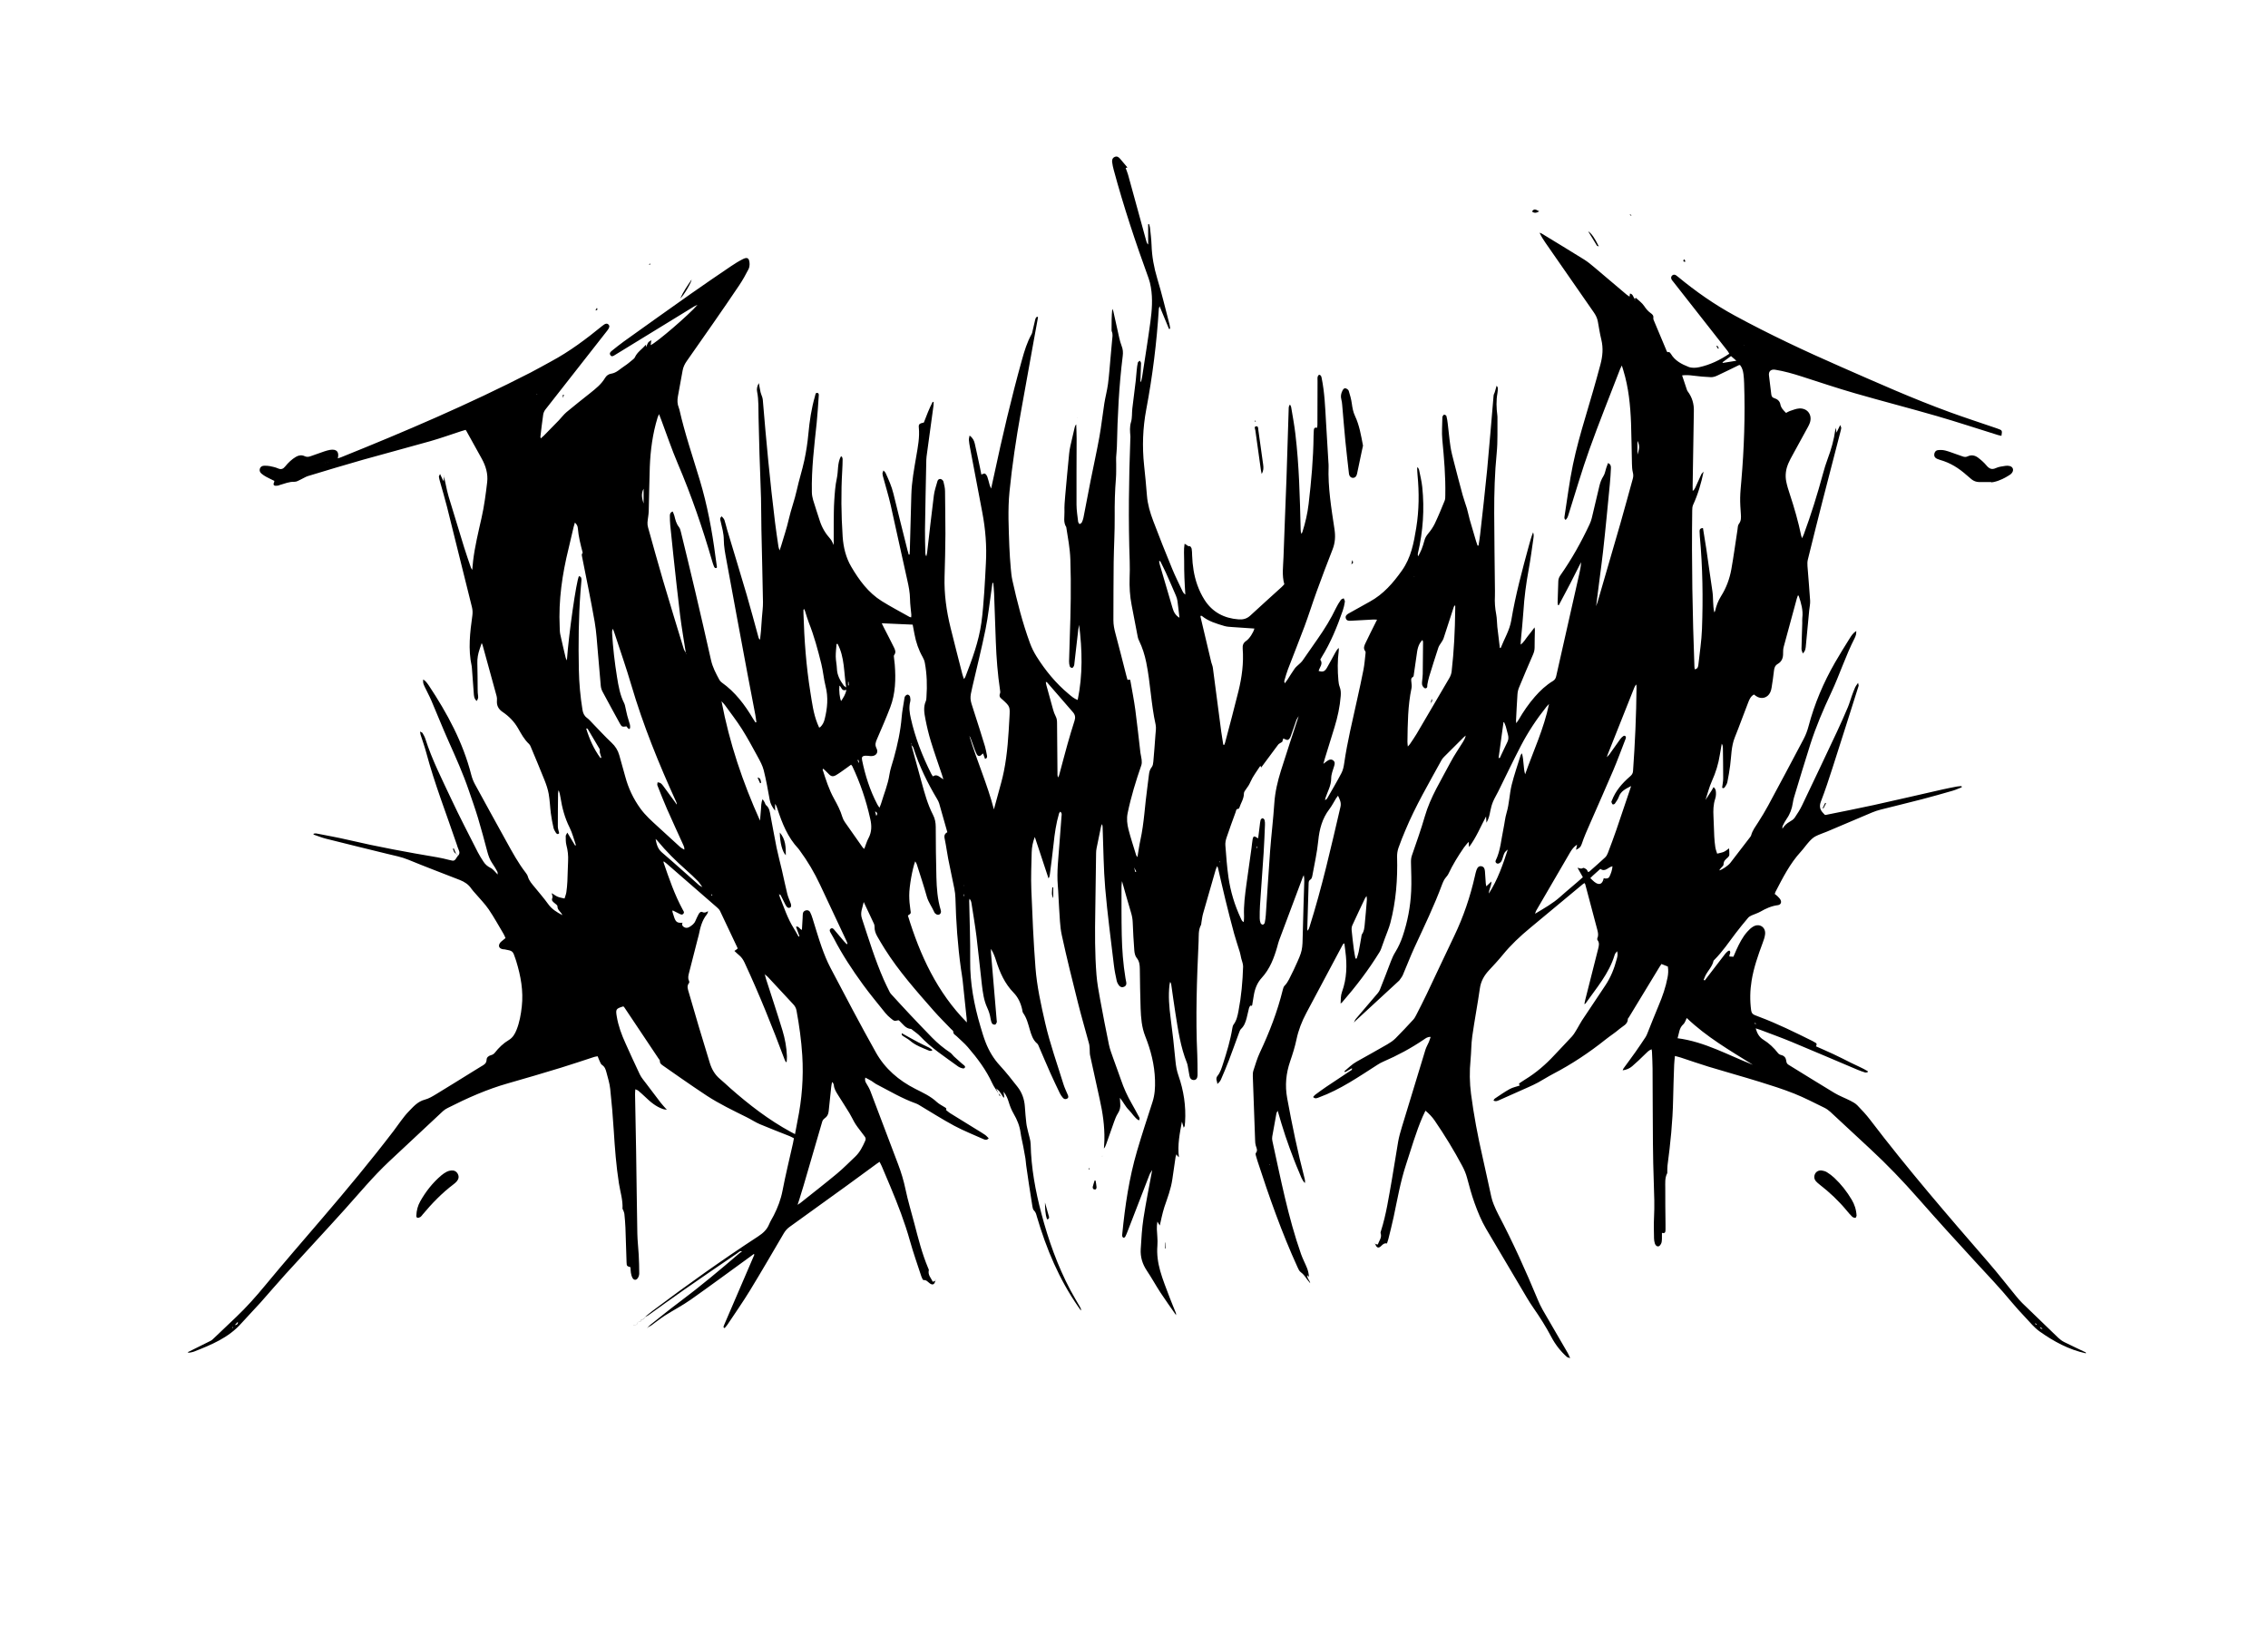 <?xml version="1.0" encoding="utf-8"?>
<!-- Generator: Adobe Illustrator 25.2.3, SVG Export Plug-In . SVG Version: 6.00 Build 0)  -->
<svg version="1.1" id="Layer_0_xA0_Image_1_" xmlns="http://www.w3.org/2000/svg" xmlns:xlink="http://www.w3.org/1999/xlink"
	 x="0px" y="0px" viewBox="0 0 1242 890.4" style="enable-background:new 0 0 1242 890.4;" xml:space="preserve">
<g>
	<path d="M740.4,584.85c-1.28,0.73-2.55,1.45-3.83,2.18c-0.12-0.17-0.23-0.34-0.35-0.51c2.16-1.78,4.11-3.8,6.61-5.2
		c5.65-3.16,11.31-6.3,16.92-9.54c1.58-0.91,3.15-1.97,4.43-3.24c3.34-3.32,6.54-6.79,9.74-10.25c0.69-0.75,1.2-1.7,1.67-2.62
		c1.89-3.7,3.79-7.4,5.58-11.15c5.09-10.68,10.08-21.41,15.2-32.08c5.04-10.5,8.75-21.45,11.32-32.8c0.25-1.09,0.48-2.19,0.85-3.25
		c0.58-1.69,1.51-2.33,2.76-2.09c1.15,0.23,1.76,1.08,1.88,2.71c0.17,2.23,0.3,4.46,0.46,6.7c0.03,0.44,0.14,0.87,0.27,1.58
		c0.94-0.88,1.65-1.55,2.82-2.65c0.01,2.62-1.4,4.35-1.42,6.59c4.86-7.52,7.65-15.68,10.37-24.07c-1.51,1.16-1.89,1.73-2.41,3.39
		c-0.31,0.99-0.56,2.02-1.05,2.92c-0.31,0.57-0.95,1.12-1.56,1.32c-1.04,0.35-2.04-0.7-1.58-1.65c2.67-5.5,2.99-11.56,4.24-17.4
		c0.62-2.89,0.86-5.88,1.71-8.7c1.5-5.01,1.55-10.27,2.79-15.29c1.36-5.49,3.25-10.86,4.92-16.27c0.07-0.21,0.25-0.38,0.71-1.04
		c1.1,4.08,0.69,7.87,1.74,11.5c4.5-12.74,10.31-25,13.08-38.51c-0.47,0.52-0.98,1.02-1.42,1.56c-5.31,6.64-10,13.71-13.92,21.23
		c-4.32,8.29-8.32,16.74-12.47,25.12c-0.92,1.86-2.03,3.64-2.83,5.54c-0.67,1.6-1.14,3.31-1.48,5.01c-0.43,2.1-0.73,4.21-2.13,6.56
		c-0.09-1.28-0.14-2.05-0.23-3.42c-3.1,5.82-5.34,11.45-9.28,16.73c-0.12-0.84-0.21-1.17-0.2-1.48c0.01-0.38,0.12-0.75-0.13-1.29
		c-0.85,1.03-1.78,2.01-2.53,3.1c-3.19,4.61-6.11,9.38-8.51,14.45c-0.39,0.82-1.1,1.49-1.64,2.25c-0.28,0.38-0.56,0.77-0.77,1.19
		c-0.36,0.71-0.7,1.44-0.98,2.19c-4.35,11.79-9.85,23.08-15.11,34.48c-2.31,5-4.25,10.18-6.44,15.24c-0.46,1.06-1.27,1.97-1.93,2.95
		c-0.09,0.13-0.23,0.22-0.35,0.33c-7.87,7.25-15.74,14.51-23.61,21.77c-0.35,0.32-0.65,0.69-0.97,1.04c0,0,0.09-0.05,0.09-0.05
		c0.34-0.69,0.56-1.48,1.04-2.05c3.97-4.7,8-9.36,11.98-14.05c0.5-0.59,0.95-1.28,1.23-2c2.03-5.13,4.04-10.26,5.97-15.42
		c0.7-1.87,1.51-3.61,2.58-5.33c1.62-2.63,2.91-5.53,3.9-8.46c2.7-7.99,4.27-16.25,4.66-24.67c0.24-5.18,0-10.39-0.1-15.58
		c-0.03-1.37,0.04-2.63,0.5-3.97c2.44-7.1,4.99-14.18,7.07-21.39c3.07-10.66,9-19.91,14.05-29.59c2.03-3.88,4.58-7.49,6.87-11.23
		c0.64-1.05,1.23-2.13,1.48-3.45c-0.34,0.28-0.71,0.54-1.02,0.85c-3.57,3.55-7.15,7.1-10.7,10.67c-0.56,0.56-1.12,1.17-1.49,1.86
		c-6.94,12.69-14.3,25.17-19.87,38.56c-1.32,3.17-2.65,6.35-3.76,9.6c-0.53,1.55-0.78,3.28-0.74,4.91
		c0.33,12.21-0.58,24.3-3.69,36.14c-0.77,2.92-2.02,5.71-3.05,8.57c-0.67,1.87-1.32,3.74-2.01,5.6c-0.22,0.59-0.49,1.18-0.82,1.72
		c-6.04,9.84-13.04,18.97-20.6,27.67c-0.15,0.17-0.37,0.28-0.77,0.57c0.15-2.29,0.02-4.3,0.79-6.42c2.63-7.21,2.82-14.7,1.82-22.25
		c-0.18-1.34-0.33-2.69-0.51-4.04c-0.01-0.05-0.11-0.08-0.32-0.24c-0.22,0.26-0.49,0.51-0.66,0.82
		c-6.62,12.41-13.21,24.84-19.85,37.25c-2.46,4.61-4.34,9.38-5.42,14.53c-0.85,4.05-2.11,8.03-3.46,11.96
		c-2.27,6.62-2.92,13.21-1.64,20.21c2.71,14.86,5.8,29.63,9.61,44.25c0.18,0.71,0.25,1.45,0.11,2.24c-1.73-1.7-2.29-3.94-3.2-5.99
		c-0.97-2.19-1.84-4.42-2.72-6.66c-0.85-2.16-1.66-4.33-2.45-6.5c-0.79-2.18-1.57-4.36-2.3-6.56c-0.76-2.27-1.47-4.56-2.18-6.85
		c-0.68-2.21-1.31-4.43-2.07-7.02c-0.34,0.66-0.61,1-0.68,1.37c-0.79,4.24-1.58,8.49-2.3,12.74c-0.13,0.77-0.1,1.61,0.07,2.38
		c4.59,20.83,8.62,41.82,15.72,62.01c0.92,2.62,2.27,5.09,3.29,7.68c0.59,1.5,0.91,3.11,1.05,4.82c-0.27-0.34-0.54-0.67-0.83-1
		c-0.05,0.03-0.1,0.06-0.14,0.08c0.06-0.03,0.13-0.05,0.19-0.08c-0.54,1.66,1.12,2.53,1.46,4.42c-0.71-0.86-1.18-1.39-1.59-1.95
		c-1.08-1.47-2.03-3-3.6-4.11c-0.84-0.59-1.34-1.77-1.79-2.77c-8.61-18.87-15.49-38.38-21.9-58.08c-0.32-0.99-0.64-1.98-0.89-2.99
		c-0.11-0.45-0.25-1.11-0.02-1.38c1.16-1.39,0.42-2.66-0.02-4.02c-0.28-0.89-0.34-1.87-0.37-2.81c-0.44-11.74-0.87-23.48-1.27-35.22
		c-0.03-1.02,0-2.11,0.31-3.07c1.1-3.34,2.07-6.75,3.56-9.91c5.23-11.1,9.62-22.48,12.56-34.41c0.19-0.76,0.43-1.65,0.95-2.17
		c2.06-2.03,2.95-4.72,4.26-7.17c0.53-0.99,0.99-2.01,1.45-3.03c4.18-9.09,4.1-9.09,4.29-19.11c0.18-9.27,0.54-18.54,0.8-27.81
		c0.03-1.1,0-2.21-0.27-3.41c-0.22,0.46-0.48,0.9-0.65,1.38c-4.3,11.45-8.6,22.9-12.88,34.36c-0.42,1.12-0.67,2.3-1,3.45
		c-1.78,6.19-4.03,12.14-8.49,17c-2.46,2.68-3.72,5.93-4.33,9.47c-0.27,1.57-0.5,3.15-0.78,4.72c-0.1,0.54,0.03,1.41-1.08,1.03
		c-0.1-0.04-0.63,0.79-0.76,1.27c-0.49,1.85-0.84,3.74-1.33,5.6c-0.58,2.17-1.31,4.26-3.04,5.88c-0.55,0.51-0.82,1.35-1.1,2.09
		c-1.86,5.02-3.64,10.07-5.55,15.07c-1.37,3.58-2.87,7.11-4.4,10.62c-0.39,0.9-1.1,1.67-1.94,2.41c0.01-1.56-1.28-2.81,0.18-4.6
		c1.46-1.78,2.19-4.25,2.93-6.51c2.06-6.39,4.03-12.81,5.1-19.47c0.11-0.69,0.28-1.47,0.69-2.01c1.65-2.2,2.17-4.79,2.67-7.38
		c1.55-8.03,2.28-16.15,2.53-24.31c0.05-1.51-0.67-3.05-1.03-4.58c-0.27-1.14-0.44-2.31-0.78-3.43c-1.01-3.37-2.19-6.69-3.11-10.08
		c-1.67-6.17-3.25-12.36-4.77-18.57c-1.43-5.82-2.72-11.67-4.09-17.51c-0.05-0.22-0.2-0.42-0.41-0.86
		c-0.31,0.73-0.61,1.27-0.78,1.84c-2.34,8.06-4.68,16.12-6.96,24.19c-0.45,1.61-0.63,3.29-0.92,4.95c-0.07,0.39-0.01,0.85-0.19,1.18
		c-1.58,2.89-1.18,6.08-1.33,9.14c-0.96,20.69-1.69,41.38-0.72,62.1c0.15,3.27,0.11,6.55,0.15,9.83c0.01,0.48,0.02,0.96-0.01,1.44
		c-0.11,1.6-0.81,2.41-2.06,2.44c-1.2,0.02-2.08-0.8-2.35-2.25c-0.32-1.73-0.6-3.47-0.91-5.19c-0.12-0.63-0.22-1.27-0.46-1.86
		c-3.54-8.76-4.86-18.03-6.33-27.27c-0.83-5.21-1.52-10.44-2.28-15.66c-0.07-0.47-0.15-0.93-0.64-1.47
		c-0.11,0.52-0.26,1.04-0.32,1.57c-0.7,6.08-0.18,12.11,0.61,18.16c1.03,7.85,1.95,15.71,2.66,23.59c0.25,2.73,0.72,5.32,1.62,7.89
		c2.88,8.24,4.19,16.73,3.64,25.47c-0.05,0.72-0.11,1.43-0.21,2.15c-0.03,0.21-0.22,0.41-0.54,0.97c-0.39-1.3-0.69-2.31-0.99-3.31
		c-1.16,6.33-2.48,12.59-1.64,19.48c-0.55-0.5-0.72-0.61-0.83-0.76c-0.13-0.18-0.21-0.4-0.45-0.89c-0.24,0.63-0.46,1-0.52,1.4
		c-0.61,4.11-1.21,8.23-1.8,12.34c-0.75,5.26-2.66,10.18-4.36,15.18c-0.61,1.81-1.02,3.69-1.48,5.54c-0.34,1.38-0.63,2.78-1.03,4.57
		c-0.53-0.85-0.82-1.33-1.32-2.14c-0.53,3.01-0.2,5.6-0.03,8.2c0.11,1.66,0.18,3.35,0.04,5.01c-0.4,4.7,0.29,9.32,1.53,13.76
		c1.4,4.98,3.39,9.79,5.2,14.65c1.06,2.84,2.29,5.63,3.4,8.45c0.13,0.34,0.05,0.76,0.06,1.15l0.05,0.03
		c-2.87-4.13-5.82-8.2-8.57-12.4c-2.58-3.94-4.83-8.09-7.46-12c-2.42-3.6-3.59-7.51-3.34-11.76c0.34-5.65,0.65-11.33,1.51-16.92
		c1.36-8.83,3.16-17.59,4.77-26.38c-0.01,0.01-0.02,0.01-0.03,0.02c-0.5,0.86-1.12,1.68-1.48,2.6
		c-4.06,10.43-8.07,20.87-12.11,31.31c-0.35,0.89-0.71,1.79-1.17,2.62c-0.15,0.27-0.66,0.55-0.95,0.49
		c-0.27-0.05-0.57-0.5-0.67-0.83c-0.11-0.36-0.02-0.79,0.02-1.19c1.51-15.38,3.75-30.64,8.11-45.5c2.63-8.97,5.56-17.86,8.44-26.76
		c1.28-3.94,1.51-7.87,1.38-12.02c-0.25-8.39-2.28-16.3-5.33-23.98c-1.97-4.95-2.36-10.11-2.55-15.29
		c-0.27-7.19-0.31-14.39-0.43-21.59c-0.04-2.18-0.2-4.2-1.73-6.06c-0.84-1.02-1.18-2.65-1.29-4.04c-0.4-5.1-0.67-10.21-0.87-15.32
		c-0.07-1.86-0.37-3.61-0.92-5.39c-1.69-5.57-3.23-11.19-4.95-17.26c-0.12,1.21-0.29,2.07-0.28,2.93
		c0.02,8.87-0.05,17.75,0.14,26.62c0.17,7.92,0.75,15.82,2.05,23.64c0.12,0.71,0.28,1.41,0.41,2.12c0.2,1.04-0.01,1.93-1.01,2.45
		c-1.06,0.55-2.13,0.35-2.84-0.51c-0.63-0.78-1.17-1.75-1.38-2.72c-0.62-2.81-1.19-5.64-1.53-8.49
		c-1.66-14.05-3.55-28.08-4.76-42.17c-0.92-10.74-0.96-21.56-1.38-32.34c-0.03-0.87,0-1.75-0.34-2.75
		c-0.19,0.42-0.46,0.82-0.55,1.26c-0.84,3.99-1.67,7.98-2.46,11.98c-0.17,0.86-0.25,1.74-0.26,2.62
		c-0.16,10.63-0.26,21.27-0.45,31.9c-0.2,11.6-0.25,23.2,0.66,34.77c0.35,4.45,1.16,8.87,1.97,13.26
		c1.53,8.34,3.13,16.66,4.85,24.95c0.53,2.56,1.5,5.04,2.37,7.53c1.37,3.92,2.88,7.8,4.22,11.73c1.52,4.48,3.44,8.77,5.81,12.87
		c1.32,2.28,2.56,4.62,3.8,6.94c0.36,0.66,0.99,1.32,0.21,2.42c-2.42-1.37-3.64-3.9-5.51-5.72c-1.89-1.83-3.05-4.42-4.9-6.66
		c0.06,1.05,0.09,2.1,0.19,3.15c0.19,1.98-0.2,3.75-1.33,5.46c-0.86,1.32-1.43,2.85-1.98,4.35c-1.5,4.13-2.92,8.3-4.38,12.44
		c-0.29,0.82-0.62,1.62-1.25,2.37c0.09-1.61,0.24-3.21,0.27-4.82c0.14-7.47-0.92-14.8-2.56-22.08c-1.81-8.03-3.56-16.08-5.29-24.13
		c-0.23-1.07-0.12-2.2-0.21-3.3c-0.08-1.02-0.08-2.08-0.35-3.06c-2.01-7.49-4.21-14.93-6.09-22.45
		c-3.09-12.33-6.18-24.67-8.86-37.09c-1.06-4.89-1.07-10-1.46-15.02c-0.31-3.99-0.34-7.99-0.69-11.97
		c-0.64-7.46,0.3-14.85,0.83-22.26c0.37-5.18,0.82-10.36,1.18-15.55c0.06-0.87,0.43-1.92-0.7-2.7c-0.24,0.35-0.54,0.63-0.64,0.96
		c-1.61,5.46-2.41,11.06-2.99,16.71c-0.58,5.65-1.37,11.27-2.07,16.9c-0.08,0.63-0.19,1.25-0.71,1.96c-2.5-7.56-5-15.13-7.5-22.69
		c-1.08,2.76-1.64,5.55-1.71,8.38c-0.15,6.79-0.47,13.6-0.2,20.39c0.56,14.3,1.18,28.61,2.28,42.87c0.79,10.2,3.02,20.22,5.31,30.21
		c2.62,11.4,6.57,22.39,10.01,33.54c0.61,1.98,1.55,3.85,2.35,5.77c0.33,0.78,0.56,1.57-0.34,2.11c-0.9,0.54-1.75,0.25-2.36-0.49
		c-0.61-0.73-1.19-1.53-1.6-2.38c-1.8-3.74-3.6-7.49-5.29-11.28c-2.12-4.75-4.12-9.54-6.19-14.31c-0.25-0.58-0.48-1.27-0.93-1.65
		c-2.43-2.03-3.25-4.89-4.09-7.72c-0.92-3.14-1.67-6.33-3.64-9.07c-0.35-0.48-0.37-1.21-0.5-1.83c-0.77-3.51-2.21-6.7-4.73-9.29
		c-4.83-4.96-7.53-11.05-9.57-17.51c-0.67-2.11-1.4-4.17-2.82-6.47c0,1.01-0.04,1.54,0.01,2.05c1.04,12.35,2.08,24.7,3.13,37.05
		c0.03,0.4,0.16,0.85,0.02,1.18c-0.2,0.47-0.56,1.15-0.93,1.2c-0.52,0.07-1.38-0.19-1.6-0.59c-0.46-0.81-0.69-1.78-0.84-2.72
		c-0.32-2.07-0.93-4-1.82-5.92c-1.88-4.03-2.44-8.44-2.96-12.8c-1.03-8.73-1.85-17.49-2.93-26.22c-0.76-6.11-1.81-12.18-2.75-18.26
		c-0.13-0.83-0.4-1.63-1.06-2.4c-0.06,0.41-0.18,0.81-0.18,1.22c0.19,10.87,0.66,21.75,0.54,32.62
		c-0.13,12.38,2.13,24.32,5.62,36.09c0.86,2.91,1.72,5.83,2.82,8.66c1.84,4.72,4.37,9,7.87,12.77c3.41,3.69,6.51,7.67,9.62,11.63
		c2.48,3.16,3.75,6.83,4.02,10.86c0.2,3.03,0.45,6.06,0.8,9.08c0.18,1.57,0.63,3.11,0.96,4.67c0.49,2.26,1.36,4.51,1.41,6.77
		c0.27,12.96,2.6,25.59,5.9,38.06c3.83,14.49,8.82,28.55,15.84,41.83c1.68,3.18,3.57,6.24,5.35,9.36c0.3,0.52,0.56,1.06,0.46,1.85
		c-0.47-0.66-0.96-1.31-1.42-1.98c-10.54-15.12-17.56-31.85-22.72-49.45c-0.35-1.21-0.58-2.43-1.62-3.39
		c-0.52-0.48-0.7-1.43-0.83-2.2c-0.68-4.09-1.31-8.19-1.93-12.3c-0.51-3.4-1-6.8-1.48-10.2c-0.18-1.27-0.21-2.55-0.42-3.81
		c-0.35-2.2-0.77-4.39-1.19-6.57c-0.48-2.51-1.13-5-1.47-7.53c-0.5-3.73-1.91-7.1-3.76-10.29c-1.18-2.03-2.03-4.14-2.7-6.37
		c-0.57-1.89-1.28-3.72-2.85-5.78c0.17,1.39,0.26,2.23,0.36,3.07c-0.13,0.07-0.25,0.14-0.38,0.21c-0.75-1.16-1.45-2.36-2.29-3.46
		c-0.44-0.58-1.12-0.99-1.68-1.48c0.05-0.1,0.09-0.19,0.13-0.29c-0.06,0.09-0.13,0.17-0.19,0.26c0.41,0.86,0.83,1.72,1.24,2.59
		l-0.01,0.01c-1.13-1.8-2.46-3.51-3.34-5.43c-3.37-7.35-8.15-13.73-13.38-19.8c-1.86-2.17-4.1-4.01-6.15-6.01
		c-0.74-0.73-1.91-1.09-1.84-2.54c0.02-0.45-0.78-0.94-1.22-1.41c-3.14-3.3-6.41-6.49-9.42-9.91
		c-9.54-10.88-19.18-21.69-26.92-33.99c-1.4-2.23-2.75-4.5-4.06-6.79c-0.92-1.61-1.54-3.33-1.49-5.24c0.01-0.54-0.07-1.14-0.3-1.63
		c-1.77-3.83-3.59-7.63-5.64-11.98c-0.67,3.3-2.07,5.75-0.98,9.03c3.71,11.24,7.16,22.56,11.92,33.41c1.03,2.34,2.17,4.63,3.31,6.92
		c0.24,0.49,0.62,0.92,0.99,1.32c3.35,3.65,6.69,7.32,10.09,10.93c4,4.25,8.04,8.46,12.11,12.64c3.02,3.1,6.36,5.83,9.97,8.24
		c0.76,0.51,1.27,1.37,1.95,2.01c1.4,1.3,2.83,2.56,4.26,3.82c0.54,0.47,1.14,0.88,1.65,1.38c0.19,0.19,0.33,0.67,0.22,0.84
		c-0.19,0.29-0.61,0.63-0.9,0.61c-0.62-0.05-1.24-0.28-1.82-0.51c-0.44-0.17-0.86-0.43-1.25-0.71c-7.07-5.19-14.5-9.93-20.57-16.39
		c-1.3-1.38-2.95-2.44-4.44-3.64c-0.19-0.15-0.39-0.38-0.59-0.39c-2.99-0.18-4.4-2.61-6.29-4.37c-0.17-0.16-0.38-0.28-0.56-0.41
		c-2.32,0.52-2.35,0.55-4.29-1.08c-1.03-0.87-2.06-1.79-2.9-2.84c-4.15-5.17-8.4-10.28-12.31-15.64
		c-5.89-8.08-11.37-16.43-15.98-25.33c-0.59-1.13-1.31-2.2-1.9-3.33c-0.35-0.66-0.52-1.42,0.24-1.93c0.76-0.52,1.36-0.07,1.85,0.52
		c1.8,2.14,3.59,4.29,5.41,6.42c0.48,0.56,1.02,1.07,1.54,1.6c0.13-0.1,0.26-0.2,0.39-0.3c-0.15-0.42-0.27-0.86-0.46-1.26
		c-4.86-10.35-9.72-20.7-14.58-31.04c-3.1-6.6-6.78-12.87-11.12-18.74c-0.24-0.32-0.45-0.67-0.72-0.96
		c-5.88-6.22-8.91-13.93-11.52-21.87c-0.29-0.9-0.59-1.79-1.25-2.66c0,1.25,0,2.5,0,3.74c-1.45-1.85-2.55-3.69-2.95-5.95
		c-0.97-5.43-1.94-10.87-3.28-16.21c-0.65-2.58-2-5.03-3.29-7.4c-2.79-5.12-5.55-10.27-8.67-15.2c-2.86-4.51-6.17-8.74-9.3-13.09
		c-0.44-0.61-0.99-1.13-1.85-2.09c4.35,22.89,11.54,44.21,21.08,65.36c0.2-2.34,0.34-4.21,0.51-6.08c0.17-1.78,0.01-3.62,0.93-5.68
		c0.49,0.77,0.78,1.2,1.03,1.65c0.31,0.56,0.43,1.32,0.88,1.69c1.87,1.51,2.02,3.72,2.42,5.78c1.14,5.8,2.11,11.64,3.3,17.43
		c0.85,4.13,1.97,8.21,2.92,12.32c1.01,4.36,1.89,8.75,2.97,13.09c0.46,1.84,1.34,3.57,1.94,5.38c0.17,0.52,0.24,1.33-0.04,1.68
		c-0.57,0.72-1.58,0.65-2.12,0.01c-0.7-0.83-1.13-1.88-1.64-2.86c-0.62-1.19-1.17-2.42-1.81-3.61c-0.12-0.22-0.5-0.29-0.76-0.44
		c0-0.12,0.01-0.24,0.01-0.36c-0.08,0.04-0.17,0.08-0.25,0.11c0.1,0.07,0.2,0.14,0.29,0.21c0.04,0.39,0,0.81,0.14,1.16
		c2.41,5.99,4.38,12.18,7.89,17.69c0.89,1.4,1.66,2.89,2.49,4.33c0.16-0.07,0.33-0.13,0.49-0.2c-0.61-1.71-1.23-3.42-1.88-5.23
		c1.63-0.42,1.87,1.37,3.24,1.74c0.13-2.26,0.26-4.38,0.39-6.49c0.05-0.8,0.01-1.6,0.12-2.39c0.13-0.97,0.76-1.57,1.69-1.8
		c0.96-0.23,1.84,0.12,2.27,0.95c0.58,1.12,1,2.34,1.38,3.55c1.65,5.17,3.11,10.4,4.93,15.51c1.39,3.9,2.93,7.8,4.86,11.46
		c8.19,15.54,16.32,31.12,24.93,46.43c4.95,8.8,12.48,15.26,21.53,19.84c4.13,2.09,8.34,3.99,11.8,7.22c1.32,1.23,3.06,2,4.59,3.01
		c0.48,0.32,0.93,0.71,0.33,1.33c0,0,0.05-0.05,0.05-0.05c0.74,0.59,1.43,1.27,2.23,1.77c4.74,2.96,9.52,5.88,14.28,8.81
		c1.63,1.01,3.29,1.98,4.87,3.06c0.76,0.52,1.36,1.26,2.04,1.92c-0.95,1.06-1.84,0.92-2.77,0.5c-5.38-2.43-10.92-4.58-16.11-7.37
		c-6.61-3.55-12.94-7.61-19.4-11.45c-0.48-0.28-0.98-0.55-1.5-0.73c-7.72-2.74-14.72-6.96-21.96-10.69
		c-0.84-0.44-1.55-1.13-2.37-1.62c-1.07-0.64-2.19-1.19-3.46-1.88c-0.32,1.34-0.06,2.15,0.46,3.01c0.86,1.43,1.74,2.87,2.33,4.42
		c5.07,13.29,10.04,26.61,15.12,39.89c1.75,4.56,3.13,9.18,4.13,13.98c1.3,6.25,3.19,12.37,4.8,18.55
		c2.16,8.27,4.24,16.57,7.58,24.48c0.15,0.37,0.42,0.8,0.35,1.13c-0.62,2.61,1.22,4.26,2.19,6.34c0.59-0.23,1.01-0.4,1.43-0.57
		l-0.05-0.05c-0.42,2.1-1.42,2.63-3.02,1.5c-1.07-0.75-1.79-1.97-3.44-1.81c-0.33,0.03-0.93-1.19-1.16-1.91
		c-2.14-6.53-4.44-13.01-6.29-19.62c-2.83-10.11-6.61-19.86-10.65-29.52c-1.57-3.76-3.16-7.51-4.76-11.26
		c-0.33-0.78-0.76-1.52-1.22-2.44c-0.67,0.45-1.13,0.74-1.56,1.06c-5.48,4.01-10.94,8.05-16.45,12.03
		c-10.42,7.55-20.86,15.07-31.31,22.58c-1.33,0.96-2.32,2.12-3.15,3.53c-6.15,10.47-12.24,20.99-18.57,31.35
		c-3.87,6.33-8.15,12.42-12.26,18.61c-0.46,0.69-1.06,1.29-1.55,1.88c-0.33-0.2-0.4-0.23-0.45-0.28c-0.05-0.05-0.1-0.12-0.13-0.2
		c-0.02-0.07-0.03-0.16-0.01-0.24c0.03-0.16,0.06-0.31,0.12-0.46c0.14-0.37,0.29-0.74,0.45-1.11c5.43-12.62,10.86-25.23,16.28-37.85
		c0.02-0.05-0.05-0.13-0.2-0.48c-0.72,0.52-1.38,1.02-2.06,1.51c-10.87,7.88-21.66,15.87-32.64,23.6c-4.49,3.16-9.43,5.7-14.07,8.66
		c-2.55,1.63-4.9,3.57-7.37,5.33c-0.76,0.54-1.62,0.93-2.43,1.39c0,0,0.06,0.06,0.06,0.06c0.62-0.6,1.2-1.27,1.87-1.8
		c5.38-4.25,10.7-8.58,16.2-12.68c11.13-8.31,21.74-17.23,32.29-26.25c0.54-0.46,1.13-0.85,1.7-1.28c-0.03-0.04-0.05-0.07-0.07-0.11
		c0,0.06,0.01,0.11,0.01,0.17c-1.23-0.39-1.94,0.58-2.74,1.13c-9.7,6.61-19.4,13.21-29.03,19.92c-6.62,4.61-13.12,9.37-19.69,14.04
		c-0.62,0.44-1.37,0.7-2.05,1.04c0,0,0.06,0.05,0.06,0.05c1.42-1.15,2.79-2.36,4.25-3.46c18.93-14.23,38.19-27.97,58.02-40.92
		c2.62-1.71,4.78-3.64,5.99-6.6c0.69-1.69,1.71-3.25,2.55-4.89c2.18-4.29,3.87-8.69,4.79-13.48c1.67-8.71,3.8-17.33,5.73-25.99
		c0.19-0.85,0.32-1.71,0.52-2.76c-0.84-0.42-1.58-0.86-2.37-1.18c-5.42-2.17-10.88-4.23-16.25-6.51c-2.49-1.06-4.77-2.6-7.2-3.8
		c-7.45-3.7-14.96-7.29-21.94-11.84c-4.69-3.06-9.28-6.26-13.89-9.43c-3.29-2.26-6.55-4.56-9.82-6.85
		c-0.97-0.68-2.03-1.29-1.94-2.79c0.02-0.39-0.44-0.82-0.7-1.21c-6.17-9.24-12.35-18.48-18.53-27.71c-0.17-0.26-0.37-0.51-0.51-0.72
		c-0.24-0.04-0.42-0.13-0.55-0.09c-3.73,1.2-3.98,1.5-3.32,5.43c0.86,5.16,2.65,10.03,4.82,14.78c2.6,5.67,5.1,11.38,7.82,16.99
		c0.89,1.84,2.32,3.42,3.55,5.08c2.58,3.45,5.17,6.89,7.8,10.29c0.96,1.24,2.06,2.38,3.45,3.96c-1.01-0.17-1.52-0.2-1.99-0.35
		c-3.99-1.31-7.06-3.98-10.02-6.83c-1.21-1.16-2.47-2.26-3.75-3.35c-0.33-0.28-0.81-0.38-1.51-0.69c-0.06,1.1-0.17,1.95-0.15,2.79
		c0.18,10.31,0.41,20.62,0.58,30.94c0.24,15.11,0.39,30.22,0.67,45.33c0.07,3.83,0.55,7.65,0.75,11.48
		c0.18,3.43,0.29,6.87,0.29,10.31c0,0.89-0.33,1.92-0.86,2.63c-0.91,1.21-2.14,1.07-2.86-0.26c-0.44-0.82-0.68-1.78-0.84-2.71
		c-0.18-1.01-0.16-2.06-0.23-3.06c-2-0.65-2.07-0.65-2.15-2.81c-0.24-6.31-0.38-12.63-0.62-18.94c-0.1-2.47-0.32-4.94-0.57-7.41
		c-0.08-0.76-0.44-1.49-0.69-2.23c-0.08-0.22-0.35-0.41-0.34-0.61c0.27-4.75-1.22-9.26-1.95-13.87c-1.5-9.58-2.23-19.21-2.83-28.87
		c-0.47-7.66-1.13-15.31-1.95-22.93c-0.33-3.07-1.29-6.09-2.08-9.1c-0.4-1.52-0.87-3.02-2.4-4c-0.66-0.42-0.96-1.43-1.35-2.21
		c-0.38-0.78-0.66-1.6-1.04-2.54c-0.68,0.13-1.31,0.17-1.89,0.36c-6.08,1.96-12.13,4.05-18.25,5.91c-9.63,2.93-19.28,5.8-28.97,8.54
		c-11.52,3.26-22.37,8.09-33,13.49c-0.91,0.46-1.83,1.01-2.58,1.71c-9.89,9.21-19.77,18.43-29.62,27.68
		c-8.76,8.23-16.39,17.5-24.42,26.41c-10.59,11.76-21.41,23.33-32.06,35.04c-4.73,5.2-9.26,10.59-13.95,15.83
		c-3.41,3.81-7.02,7.44-10.42,11.27c-6.99,7.89-16.39,11.71-25.84,15.44c-0.73,0.29-1.54,0.4-2.32,0.56
		c-0.37,0.08-0.75,0.1-1.24-0.2c0.36-0.17,0.72-0.33,1.07-0.5c3.86-1.91,7.74-3.8,11.57-5.76c0.69-0.35,1.28-0.95,1.85-1.5
		c4.06-3.85,8.1-7.73,12.17-11.58c5.58-5.29,10.65-11.01,15.56-16.94c10.39-12.57,21.09-24.89,31.7-37.28
		c13.37-15.61,26.51-31.41,38.99-47.75c2.71-3.55,5.13-7.38,8.22-10.56c2.48-2.56,4.91-5.43,8.77-6.42
		c2.19-0.56,4.26-1.83,6.23-3.02c6.77-4.1,13.48-8.3,20.21-12.46c1.43-0.88,2.85-1.78,4.29-2.64c1.5-0.88,3.05-1.54,3.11-3.78
		c0.03-1.3,1.16-2.15,2.57-2.51c0.7-0.18,1.46-0.67,1.9-1.24c2.19-2.8,4.69-5.22,7.77-7.05c2.08-1.25,3.25-3.26,4.13-5.45
		c1.66-4.12,2.41-8.44,2.9-12.83c0.95-8.51-0.56-16.73-3.04-24.82c-0.14-0.46-0.3-0.91-0.45-1.37c-1.43-4.28-1.43-4.28-5.83-5.1
		c-0.31-0.06-0.64-0.04-0.95-0.08c-2.24-0.32-2.89-1.95-1.46-3.72c0.39-0.49,0.94-0.85,1.43-1.26c0.42-0.35,0.84-0.69,1.38-1.13
		c-0.35-0.78-0.61-1.53-1.01-2.2c-2.7-4.53-5.24-9.18-8.2-13.53c-2.1-3.08-4.8-5.77-7.23-8.63c-0.77-0.91-1.64-1.75-2.3-2.74
		c-1.54-2.3-3.7-3.7-6.21-4.69c-9.46-3.69-18.95-7.28-28.34-11.14c-3.67-1.51-7.49-2.22-11.29-3.15
		c-11.26-2.75-22.52-5.51-33.76-8.34c-2.31-0.58-4.53-1.5-6.79-2.26c0.02-0.16,0.03-0.32,0.05-0.48c0.48-0.05,0.99-0.22,1.45-0.13
		c5.8,1.14,11.63,2.16,17.39,3.51c16.2,3.8,32.55,6.79,48.95,9.56c2.12,0.36,4.23,0.87,6.32,1.4c2.98,0.75,2.97,0.78,4.69-1.97
		l0.02,0.01c1.07-0.98,1.31-2.08,0.66-3.43c-0.44-0.93-0.71-1.95-1.05-2.93c-5.7-16.85-12.23-33.42-16.82-50.64
		c-0.86-3.23-2.03-6.38-3.04-9.57c-0.13-0.43-0.17-0.89-0.32-1.72c0.69,0.37,1.2,0.48,1.38,0.78c0.6,1.03,1.22,2.09,1.57,3.22
		c3.62,11.39,9.06,22,14.09,32.76c4.63,9.91,9.72,19.6,14.66,29.37c0.9,1.78,2.01,3.45,3.09,5.13c0.96,1.49,2.19,2.55,3.87,3.39
		c1.54,0.76,2.64,2.41,3.93,3.67c0.03-0.03,0.06-0.06,0.08-0.09c-0.05,0.02-0.1,0.03-0.15,0.04c-0.04-0.53,0.07-1.14-0.16-1.56
		c-0.84-1.54-1.71-3.08-2.72-4.51c-1.41-2.01-2.18-4.23-2.8-6.57c-1.62-6.1-3.23-12.2-5.05-18.24c-1.54-5.12-3.35-10.17-5.08-15.24
		c-3.13-9.17-7.09-17.99-11.04-26.82c-3.3-7.36-6.25-14.88-9.44-22.3c-1.1-2.57-2.47-5.02-3.65-7.55c-0.92-1.97-0.92-2.21-0.84-4.01
		c0.51,0.38,1,0.64,1.34,1.03c0.64,0.72,1.24,1.47,1.76,2.27c10.09,15.2,18.7,31.1,23.25,48.94c0.45,1.76,1.13,3.51,2,5.11
		c5.73,10.53,11.53,21.03,17.33,31.52c3.21,5.81,6.38,11.64,10.46,16.91c0.48,0.63,0.97,1.33,1.18,2.08
		c0.66,2.41,2.33,4.14,3.84,5.99c2.47,3.04,5.06,6,7.34,9.18c1.99,2.77,4.74,4.43,7.75,6.01c-0.19-0.35-0.35-0.72-0.58-1.03
		c-0.87-1.18-2.15-2.05-2.13-3.83c0.01-0.57-0.95-1.21-1.55-1.71c-0.94-0.78-1.91-1.4-1.21-2.95c0.26-0.57-0.2-1.46-0.39-2.55
		c1.27,0.79,2.23,1.55,3.31,2c1.08,0.45,2.29,0.61,3.72,0.96c0.37-1.24,0.83-2.34,1-3.49c0.29-1.97,0.46-3.97,0.56-5.96
		c0.17-3.67,0.2-7.35,0.39-11.02c0.15-2.98-0.15-5.87-0.93-8.77c-0.42-1.57-0.34-3.3-0.37-4.95c-0.01-0.46,0.42-0.94,0.88-1.9
		c1.57,2.61,2.92,4.85,4.27,7.09c0.14-0.07,0.29-0.14,0.43-0.22c-1.12-3.21-1.93-6.59-3.44-9.61c-2.67-5.3-4.14-10.88-5.04-16.68
		c-0.2-1.26-0.44-2.51-1.01-3.78c-0.1,0.57-0.27,1.13-0.28,1.7c-0.07,6.08-0.15,12.15-0.13,18.23c0,1.14,0.46,2.28,0.74,3.58
		c-0.56,0.78-1.28,0.58-1.79-0.21c-0.56-0.86-1.12-1.8-1.34-2.79c-0.58-2.56-1.08-5.16-1.42-7.76c-0.47-3.57-0.57-7.19-1.19-10.72
		c-0.45-2.56-1.32-5.09-2.28-7.52c-2.44-6.16-5.04-12.26-7.59-18.38c-0.21-0.51-0.48-1.06-0.87-1.42c-2.64-2.44-4.29-5.56-6.04-8.6
		c-2.11-3.69-5.01-6.63-8.49-8.98c-2.3-1.55-3.31-3.56-3.08-6.3c0.07-0.78,0.03-1.61-0.18-2.36c-2.54-9.33-5.12-18.65-7.69-27.98
		c-0.06-0.22-0.19-0.43-0.48-1.07c-0.47,1.39-0.82,2.45-1.18,3.51c-0.83,2.44-1.28,4.91-1.2,7.52c0.15,4.79,0.11,9.59,0.17,14.39
		c0.02,1.19,0.04,2.4,0.24,3.58c0.18,1.05-0.18,1.8-0.76,2.71c-1.55-1.32-1.51-2.95-1.63-4.51c-0.34-4.54-0.67-9.08-1.01-13.63
		c-0.02-0.32-0.04-0.64-0.11-0.95c-2.03-9.25-0.92-18.46,0.36-27.65c0.22-1.62,0.16-3.13-0.24-4.72
		c-4.58-18.3-9.08-36.62-13.66-54.91c-1.17-4.65-2.57-9.24-3.85-13.86c-0.23-0.85-0.45-1.7-0.56-2.57c-0.04-0.3,0.27-0.65,0.64-1.47
		c0.7,1.5,1.2,2.58,1.69,3.66c0.1-0.03,0.21-0.05,0.31-0.08c0.06-0.84,0.11-1.69,0.17-2.53l-0.1-0.03c0.59,2.72,1.17,5.45,1.78,8.17
		c0.24,1.09,0.52,2.17,0.85,3.24c2.81,9.25,5.61,18.5,8.47,27.74c1.16,3.74,2.48,7.43,3.73,11.13c0.09,0.26,0.29,0.49,0.71,1.19
		c0.19-1.96,0.29-3.42,0.47-4.88c0.95-7.95,2.85-15.71,4.61-23.51c1.46-6.45,2.33-13.05,3.1-19.63c0.53-4.54-0.76-8.88-2.99-12.89
		c-2.79-5.03-5.58-10.07-8.37-15.1c-0.11-0.21-0.27-0.39-0.45-0.64c-0.93,0.27-1.76,0.5-2.58,0.77c-5.62,1.83-11.2,3.84-16.88,5.45
		c-12.22,3.48-24.52,6.68-36.74,10.14c-10.07,2.85-20.09,5.89-30.11,8.92c-1.35,0.41-2.55,1.26-3.85,1.84
		c-1.15,0.51-2.36,1.35-3.52,1.3c-2.91-0.11-5.46,1.03-8.14,1.78c-0.31,0.09-0.6,0.29-0.9,0.31c-0.68,0.04-1.5,0.24-2.01-0.06
		c-0.76-0.44-0.38-1.26-0.07-1.93c0.06-0.13,0.03-0.3,0.06-0.59c-1.44-0.71-2.95-1.41-4.41-2.2c-0.91-0.49-1.79-1.07-2.58-1.73
		c-0.85-0.7-1.3-1.66-0.93-2.78c0.38-1.13,1.33-1.58,2.44-1.59c1.03-0.01,2.09,0.02,3.1,0.23c1.48,0.31,3,0.62,4.37,1.23
		c1.71,0.76,2.85,0.32,3.94-1.05c0.84-1.06,1.78-2.07,2.78-2.97c0.94-0.85,1.97-1.63,3.06-2.28c1.51-0.9,3.18-1.18,4.82-0.39
		c1.12,0.54,2.13,0.43,3.23,0.03c2.48-0.9,4.96-1.78,7.46-2.62c1.06-0.35,2.14-0.68,3.23-0.86c3.6-0.57,5.13,1.07,4.24,4.66
		c0.66-0.22,1.25-0.39,1.82-0.62c35.16-14.15,69.99-29.04,103.73-46.36c3.84-1.97,7.58-4.14,11.38-6.18
		c10.05-5.4,19.11-12.22,27.92-19.4c1.58-1.29,2.54-1.52,3.35-0.75c0.84,0.8,0.61,1.76-0.63,3.34
		c-11.31,14.39-22.62,28.79-33.88,43.22c-0.61,0.78-1.07,1.82-1.21,2.79c-0.6,4.03-1.04,8.07-1.53,12.12
		c-0.02,0.2,0.09,0.42,0.19,0.89c0.65-0.57,1.19-0.99,1.67-1.47c2.75-2.79,5.5-5.58,8.22-8.4c1.43-1.49,2.67-3.2,4.24-4.52
		c4.28-3.59,8.69-7.02,13.05-10.5c3-2.4,6-4.78,8.01-8.17c0.75-1.27,1.87-2.14,3.43-2.38c2.88-0.44,4.82-2.61,7.12-4.09
		c1.61-1.03,3.07-2.3,4.56-3.51c0.49-0.39,1.03-0.84,1.27-1.39c1.26-2.83,3.88-4.36,6.03-6.87c0.1,0.78,0.15,1.15,0.2,1.52
		c-0.21,0.28-0.43,0.56-0.63,0.85c0.03,0.03,0.05,0.05,0.07,0.08c-0.05-0.04-0.1-0.07-0.14-0.11c0.21-0.29,0.43-0.58,0.64-0.87
		c0.92-2.77,0.92-2.77,2.81-3.94c-0.12,0.95-0.23,1.79-0.35,2.71c3.3-1.44,20.89-16.55,25.65-22.07c-0.94,0.45-1.45,0.64-1.91,0.92
		c-14.39,8.81-28.77,17.63-43.15,26.45c-0.07,0.04-0.13,0.09-0.2,0.13c-0.83,0.49-1.75,1.18-2.49,0.01
		c-0.67-1.06,0.16-1.81,0.92-2.41c2.13-1.69,4.23-3.42,6.44-5c12.29-8.78,24.58-17.57,36.93-26.27c7.19-5.07,14.47-10,21.75-14.94
		c2.11-1.43,4.3-2.79,6.57-3.93c2.38-1.19,3.38-0.59,3.62,2.09c0.1,1.13-0.04,2.45-0.55,3.43c-1.54,2.98-3.16,5.93-5.02,8.71
		c-4.71,7.04-9.54,14.01-14.37,20.97c-4.78,6.9-9.59,13.78-14.43,20.64c-1.13,1.6-1.94,3.27-2.28,5.21
		c-0.82,4.72-1.72,9.44-2.58,14.15c-0.38,2.08-0.34,4.14,0.48,6.13c0.15,0.37,0.27,0.75,0.36,1.14
		c2.96,13.12,7.34,25.82,11.19,38.68c4.07,13.59,6.69,27.48,8.51,41.53c0.26,1.98,0.57,3.95,0.84,5.93c0.02,0.14-0.1,0.29-0.16,0.46
		c-0.81,0.37-1.22-0.18-1.46-0.76c-0.4-0.96-0.71-1.95-1-2.95c-5.26-18.13-11.37-35.96-18.8-53.34c-3.36-7.86-6.07-15.99-9.08-23.99
		c-0.33-0.89-0.69-1.77-1.22-3.13c-0.38,0.92-0.64,1.42-0.81,1.96c-2.69,8.78-3.88,17.8-4.24,26.93
		c-0.31,8.07-0.34,16.15-0.58,24.22c-0.06,2.06-0.53,4.1-0.68,6.16c-0.07,0.92,0.07,1.9,0.32,2.79c2.69,9.62,5.33,19.26,8.15,28.84
		c3.71,12.57,7.55,25.1,11.38,37.64c0.24,0.77,0.79,1.45,1.19,2.18c-0.03,0.24-0.05,0.47-0.07,0.7c0.06,0,0.13,0,0.19,0
		c-0.05-0.22-0.11-0.44-0.16-0.66c-1.06-6.87-2.28-13.73-3.14-20.63c-1.36-10.95-2.49-21.92-3.7-32.89
		c-0.6-5.48-1.17-10.97-1.7-16.46c-0.16-1.67-0.21-3.35-0.21-5.02c-0.01-0.95,0.12-1.92,1.54-2.46c0.33,0.81,0.73,1.55,0.92,2.33
		c0.53,2.18,1.03,4.31,2.5,6.15c0.66,0.83,0.92,2.03,1.18,3.11c2.61,10.72,5.23,21.43,7.75,32.17c2.94,12.53,5.83,25.07,8.65,37.63
		c0.87,3.89,2.7,7.33,4.57,10.77c0.29,0.54,0.75,1.06,1.25,1.42c7.41,5.24,12.72,12.3,17.27,20c0.39,0.66,0.84,1.29,1.26,1.93
		c0.16-0.05,0.33-0.09,0.49-0.14c-0.19-1.36-0.33-2.73-0.59-4.08c-1.43-7.54-2.91-15.06-4.32-22.6
		c-3.86-20.67-7.71-41.34-11.49-62.02c-0.68-3.69-1.42-7.44-1.44-11.16c-0.02-3.51-0.95-6.72-1.71-10.03
		c-0.2-0.86-0.71-1.85,0.57-2.83c0.52,0.68,1.22,1.25,1.47,1.98c0.6,1.71,0.94,3.51,1.47,5.25c3.58,11.94,7.25,23.86,10.76,35.83
		c2.27,7.75,4.32,15.56,6.47,23.34c0.1,0.37,0.26,0.73,0.82,1.11c0.17-1.59,0.37-3.17,0.5-4.76c0.2-2.46,0.35-4.93,0.53-7.4
		c0.2-2.78,0.61-5.57,0.57-8.35c-0.22-13.27-0.58-26.54-0.86-39.81c-0.12-5.76-0.07-11.52-0.22-17.27
		c-0.22-7.99-0.58-15.98-0.83-23.97c-0.21-6.63-0.31-13.27-0.51-19.9c-0.14-4.79,0.15-9.59-0.8-14.35
		c-0.27-1.33-0.08-2.83,0.96-4.65c0.37,2.02,0.6,3.53,0.94,5.01c0.21,0.9,0.62,1.74,0.9,2.62c0.16,0.52,0.28,1.06,0.33,1.6
		c1.85,22.39,3.95,44.76,6.7,67.06c0.55,4.44,1.23,8.87,1.87,13.3c0.07,0.51,0.3,0.99,0.62,2.03c0.43-1.27,0.7-1.99,0.92-2.74
		c1.39-4.76,3.01-9.46,4.1-14.29c1.24-5.44,3.23-10.64,4.42-16.1c1.19-5.46,2.96-10.8,4.12-16.27c1.01-4.76,1.76-9.6,2.2-14.45
		c0.64-6.95,1.65-13.8,3.59-20.5c0.04-0.15,0.07-0.31,0.11-0.47c0.19-0.68,0.24-1.61,1.24-1.42c0.94,0.19,0.76,1.12,0.72,1.8
		c-0.34,4.86-0.6,9.73-1.11,14.58c-1.33,12.64-2.91,25.26-2.64,38.01c0.03,1.41,0.28,2.86,0.68,4.22c1.15,3.83,2.45,7.61,3.66,11.42
		c1.19,3.71,3.12,6.96,5.74,9.86c0.91,1.01,1.37,2.44,1.88,3.38c0-3.76-0.03-7.84,0.01-11.92c0.05-4.16,0.03-8.32,0.3-12.47
		c0.26-4.06,0.53-8.17,1.4-12.13c0.87-3.95,0.22-8.23,2.19-11.93c0.19,0,0.37,0,0.56,0c0.15,0.47,0.43,0.95,0.42,1.42
		c-0.02,2.08-0.08,4.16-0.21,6.23c-0.71,12.07-0.57,24.14,0.23,36.2c0.39,5.83,1.77,11.5,4.7,16.48c4.3,7.33,9.33,14.23,16.72,18.84
		c4.95,3.09,10.13,5.79,15.21,8.66c0.19,0.11,0.45,0.12,0.89,0.23c0.03-0.58,0.11-1.08,0.07-1.58c-0.23-2.79-0.67-5.57-0.7-8.36
		c-0.05-3.63-0.73-7.11-1.54-10.63c-3.1-13.64-5.98-27.33-9.07-40.98c-1.13-4.98-2.65-9.88-3.98-14.82
		c-0.21-0.77-0.44-1.55-0.49-2.34c-0.03-0.46,0.27-0.93,0.53-1.73c0.56,0.64,0.95,0.92,1.13,1.31c1.7,3.7,3.36,7.41,4.33,11.4
		c2.49,10.25,5.08,20.48,7.64,30.72c0.22,0.9,0.5,1.78,0.74,2.67c0.16-0.02,0.32-0.03,0.48-0.05c0.04-0.82,0.11-1.64,0.13-2.46
		c0.27-10.07,0.53-20.14,0.82-30.21c0.2-7.14,1.51-14.14,2.71-21.16c0.89-5.2,1.91-10.38,1.39-15.72c-0.18-1.83,0.3-2.18,2.76-2.73
		c1.45-3.76,2.91-7.67,4.84-11.34c0.16,0.04,0.32,0.08,0.48,0.12c0,0.58,0.07,1.17-0.01,1.74c-1.19,8.79-2.41,17.58-3.6,26.38
		c-0.16,1.19-0.34,2.38-0.37,3.57c-0.26,12.71-0.54,25.42-0.72,38.14c-0.06,4.31,0.12,8.63,0.2,12.95c0.01,0.55,0.14,1.09,0.53,1.68
		c0.15-0.71,0.36-1.42,0.45-2.14c1.22-10.4,2.35-20.81,3.68-31.2c0.34-2.65,1.25-5.24,1.98-7.84c0.24-0.87,1.07-1.35,1.88-1.1
		c0.56,0.17,1.24,0.82,1.38,1.37c0.43,1.73,0.87,3.46,0.88,5.29c0.02,7.83,0.25,15.66,0.21,23.49c-0.04,7.76-0.24,15.51-0.47,23.27
		c-0.28,9.51,1.03,18.82,3.3,28.02c2.11,8.54,4.31,17.05,6.49,25.57c0.19,0.73,0.49,1.43,0.86,2.5c0.4-0.66,0.64-0.95,0.77-1.29
		c3.73-9.63,7.32-19.32,8.75-29.6c0.77-5.54,1.15-11.13,1.57-16.71c0.39-5.26,0.59-10.54,0.89-15.81
		c0.54-9.39-0.22-18.69-1.98-27.91c-2.27-11.86-4.51-23.72-6.75-35.58c-0.25-1.33-0.48-2.68-0.58-4.03c-0.05-0.7,0.21-1.42,0.38-2.4
		c1.82,1.3,2.48,2.82,2.86,4.45c1,4.36,1.9,8.75,2.84,13.12c0.26,1.24,0.5,2.49,0.75,3.77c0.76-0.22,1.57-0.73,1.96-0.51
		c0.61,0.35,1.09,1.14,1.34,1.84c0.51,1.43,0.82,2.92,1.24,4.38c0.15,0.5,0.39,0.97,0.81,1.97c0.61-2.79,1.12-5.04,1.6-7.29
		c4.52-21.19,9.47-42.29,15.28-63.17c1.35-4.85,2.8-9.68,5.3-14.11c0.34-0.6,0.43-1.36,0.59-2.06c0.44-1.87,0.85-3.74,1.31-5.6
		c0.18-0.74,0.37-1.54,1.16-1.89c0.22,0.17,0.45,0.28,0.44,0.35c-0.74,4.14-1.52,8.28-2.27,12.42c-2.4,13.3-4.81,26.59-7.18,39.89
		c-2.56,14.33-4.73,28.7-6.17,43.2c-0.99,10-0.43,19.94-0.09,29.9c0.14,4.07,0.47,8.14,0.81,12.21c0.18,2.15,0.41,4.31,0.87,6.41
		c2.58,11.64,5.52,23.18,9.63,34.39c0.93,2.53,2.16,5,3.59,7.28c4.84,7.69,10.55,14.67,17.56,20.51c1.51,1.26,2.98,2.61,4.98,3.31
		c2.84-13.74,2.51-27.4,0.77-41.14c-0.16,0.92-0.36,1.83-0.47,2.76c-0.7,6.04-1.38,12.07-2.08,18.11c-0.06,0.56-0.06,1.15-0.28,1.65
		c-0.2,0.44-0.64,1.05-1,1.07c-0.42,0.02-1.14-0.43-1.27-0.82c-0.29-0.89-0.42-1.87-0.4-2.82c0.08-4.24,0.22-8.47,0.38-12.71
		c0.52-14.39,0.82-28.77,0.32-43.17c-0.21-5.95-1.34-11.74-2.24-17.58c-1.73-2.65-0.89-5.64-0.98-8.47c-0.1-2.86,0.15-5.74,0.4-8.6
		c0.67-7.72,1.41-15.44,2.16-23.16c0.13-1.35,0.35-2.69,0.64-4.01c0.76-3.43,1.57-6.86,2.38-10.28c0.14-0.59,0.33-1.17,0.86-1.71
		c0.08,2.59,0.22,5.17,0.22,7.76c-0.01,12.07-0.13,24.15-0.06,36.22c0.02,3.1,0.53,6.2,0.89,9.29c0.05,0.47,0.49,0.89,0.75,1.34
		c0.43-0.29,1.04-0.48,1.24-0.89c0.43-0.84,0.74-1.78,0.93-2.71c1.34-6.82,2.61-13.66,3.96-20.48c1.57-7.92,3.34-15.8,4.77-23.75
		c1.09-6.05,1.73-12.19,2.69-18.27c0.56-3.55,1.53-7.04,2-10.59c0.63-4.75,0.95-9.54,1.39-14.32c0.3-3.26,0.58-6.53,0.88-9.79
		c0.15-1.58,0.52-3.17-0.19-4.72c-0.13-0.28-0.11-0.63-0.11-0.95c-0.01-3.75,0-7.51,0.38-11.39c0.19,0.42,0.47,0.81,0.57,1.25
		c1.09,4.84,2.12,9.68,3.23,14.51c0.36,1.56,0.76,3.12,1.35,4.6c0.71,1.77,0.81,3.53,0.58,5.4c-2.07,16.53-2.85,33.14-3.2,49.77
		c-0.04,1.91-0.31,3.82-0.41,5.74c-0.06,1.19,0.04,2.38,0.03,3.57c-0.03,2.64,0.07,5.28-0.14,7.9c-0.57,6.94-0.74,13.88-0.68,20.84
		c0.07,8.39-0.45,16.79-0.56,25.18c-0.13,10.55-0.1,21.11-0.15,31.66c-0.01,2.5,0.46,4.89,1.12,7.31
		c2.05,7.56,3.93,15.17,5.88,22.76c0.22,0.85,0.46,1.69,0.72,2.64c0.47-0.05,0.9-0.1,1.31-0.15c0.09,0.17,0.21,0.3,0.24,0.45
		c0.93,5.35,2,10.69,2.73,16.07c1.06,7.84,1.86,15.71,2.8,23.57c0.15,1.26,0.55,2.48,0.66,3.74c0.09,0.99,0.16,2.08-0.15,2.99
		c-2.98,8.62-5.66,17.32-7.51,26.27c-0.63,3.06-0.28,6.1,0.48,9.03c1.22,4.71,2.76,9.35,4.18,14.01c0.08,0.27,0.32,0.5,0.7,1.07
		c0.57-3.33,0.95-6.31,1.6-9.24c2.1-9.56,2.47-19.34,3.83-29c0.32-2.3,0.62-4.6,0.87-6.9c0.17-1.53,0.52-2.91,1.55-4.18
		c0.59-0.73,0.76-1.92,0.85-2.92c0.44-4.86,0.81-9.72,1.15-14.58c0.13-1.91,0.51-3.92,0.11-5.73c-2.51-11.25-2.83-22.82-5.14-34.09
		c-0.84-4.1-2.07-8.04-3.9-11.81c-0.31-0.64-0.6-1.32-0.73-2.02c-1.15-5.88-2.25-11.78-3.39-17.66c-0.95-4.89-1.24-9.82-1.08-14.8
		c0.1-2.95,0.16-5.92,0.05-8.87c-0.8-22.47-0.49-44.93,0.35-67.4c0.02-0.48,0.06-0.96,0.01-1.44c-0.21-2.53-0.43-4.97,0.35-7.55
		c0.7-2.32,0.44-4.92,0.72-7.38c0.58-5.08,1.27-10.15,1.87-15.23c0.23-1.98,0.34-3.98,0.55-5.96c0.14-1.35,0.3-2.71,0.61-4.02
		c0.1-0.41,0.71-0.69,1.09-1.03c0.23,0.45,0.66,0.91,0.66,1.36c-0.07,3.26-0.22,6.51-0.34,9.77c0,0.12,0.1,0.25,0.28,0.67
		c0.25-1.08,0.5-1.9,0.63-2.74c1.54-10.11,3.18-20.21,4.55-30.34c0.85-6.26,1.34-12.58,0.27-18.88c-0.28-1.64-0.65-3.3-1.22-4.86
		c-7.14-19.61-13.73-39.39-19.16-59.55c-0.37-1.38-0.67-2.8-0.84-4.22c-0.14-1.17,0.19-2.24,1.41-2.78
		c1.27-0.57,2.17,0.12,2.93,0.99c1.36,1.55,2.66,3.16,4.03,4.78c-0.25,0.08-0.53,0.17-0.97,0.31c0.45,1.24,0.99,2.46,1.34,3.73
		c1.93,6.93,3.82,13.86,5.72,20.8c1.44,5.24,2.86,10.48,4.31,15.72c0.16,0.58,0.4,1.13,0.96,1.63c0-3.71,0-7.42,0-11.13
		c0.16-0.04,0.31-0.07,0.47-0.11c0.18,0.67,0.45,1.33,0.52,2.02c0.33,3.18,0.76,6.36,0.86,9.54c0.21,6.27,1.32,12.32,3.14,18.35
		c2.52,8.33,4.52,16.81,6.73,25.23c0.18,0.71,0.22,1.45,0.32,2.18c-0.21,0.06-0.42,0.11-0.63,0.17c-1.65-4-3.3-7.99-5.14-12.43
		c-0.24,0.73-0.41,1.02-0.43,1.33c-1.14,18.54-3.45,36.93-6.89,55.17c-1.91,10.14-2.27,20.31-1.18,30.56
		c0.58,5.49,1.13,10.98,1.55,16.48c0.36,4.85,1.74,9.45,3.43,13.93c3.32,8.83,6.84,17.59,10.42,26.31c1.7,4.14,3.73,8.14,5.63,12.19
		c0.32,0.68,0.75,1.32,1.55,1.87c-0.17-3.07-0.39-6.14-0.5-9.21c-0.11-3.04-0.16-6.08-0.14-9.11c0.02-3.08-0.31-6.18,0.22-9.45
		c1.22,0.37,1.71,1.57,2.9,1.28c0.22-0.05,0.89,0.88,0.99,1.42c0.21,1.17,0.21,2.38,0.25,3.58c0.2,5.55,0.99,11.02,2.85,16.24
		c1.01,2.84,2.34,5.63,3.95,8.16c4.31,6.75,10.72,10.09,18.62,10.68c2.39,0.18,4.52-0.31,6.39-2.04
		c5.69-5.27,11.47-10.44,17.21-15.66c0.53-0.48,0.99-1.03,1.47-1.53c-1.41-4.94-0.61-9.89-0.45-14.8
		c0.48-14.38,1.13-28.76,1.64-43.14c0.45-12.87,0.81-25.73,1.22-38.6c0.02-0.6,0.18-1.2,0.69-1.86c0.22,0.45,0.56,0.88,0.64,1.36
		c0.81,4.88,1.73,9.76,2.31,14.67c2.08,17.41,2.47,34.93,2.9,52.43c0.02,0.76,0.09,1.52,0.47,2.35c0.18-0.39,0.41-0.77,0.54-1.18
		c1.57-4.97,2.74-10,3.35-15.2c1.45-12.4,2.59-24.81,2.71-37.31c0.01-0.96,0.11-1.92,0.13-2.88c0.03-1.16,0.45-1.87,1.84-1.52
		c0.06-0.63,0.14-1.09,0.14-1.56c0.03-8.08,0.04-16.15,0.07-24.23c0-1.14-0.3-2.41,0.86-3.26c1.08,0.22,1.22,1,1.39,1.79
		c1.63,8.02,1.94,16.17,2.4,24.31c0.41,7.27,0.87,14.53,1.3,21.79c0.04,0.72,0.13,1.44,0.1,2.16c-0.42,11.66,1.51,23.12,3.23,34.57
		c0.58,3.83,0.38,7.4-1.05,11.03c-3.02,7.66-5.91,15.37-8.73,23.11c-2.3,6.31-4.29,12.73-6.63,19.02
		c-2.92,7.87-6.08,15.65-9.07,23.49c-0.77,2.01-1.33,4.1-1.95,6.17c-0.13,0.43-0.09,0.9,0.22,1.53c0.5-0.68,1.04-1.34,1.5-2.05
		c1.31-2.01,2.52-4.09,3.92-6.03c0.68-0.95,1.67-1.67,2.52-2.5c0.56-0.55,1.21-1.05,1.65-1.68c2.81-3.99,5.55-8.02,8.36-12.01
		c3.82-5.44,7.3-11.08,10.16-17.09c0.72-1.51,1.64-2.93,2.59-4.31c0.3-0.44,1.02-0.6,1.54-0.88c0.24,0.62,0.74,1.28,0.65,1.85
		c-0.25,1.65-0.6,3.31-1.15,4.89c-3.09,8.85-6.59,17.51-11.57,25.51c-0.25,0.4-0.46,0.84-0.74,1.34c1.72,2.31-0.4,4.13-0.9,6.18
		c2.25,0.71,3.35,0.35,4.56-1.75c1.56-2.7,3-5.46,4.51-8.2c0.52-0.95,1.07-1.88,1.95-2.65c0,0.52,0.06,1.04-0.01,1.55
		c-0.72,5.42-0.67,10.85-0.19,16.28c0.11,1.19,0.28,2.41,0.71,3.51c0.63,1.63,0.69,3.24,0.56,4.94c-0.45,5.85-1.68,11.54-3.4,17.14
		c-1.76,5.73-3.54,11.46-5.31,17.19c-0.23,0.75-0.43,1.52-0.8,2.85c0.92-0.7,1.42-1.1,1.94-1.48c1.39-1.02,2.56-1.14,3.51-0.34
		c1.04,0.87,0.81,1.88,0.46,3.05c-0.68,2.21-1.62,4.49-1.62,6.73c0,4-2,7.26-3.17,10.82c-0.12,0.37-0.14,0.78-0.2,1.18
		c0.02,0.1,0.04,0.2,0.05,0.3c-0.04-0.11-0.08-0.22-0.12-0.34c0.4-0.29,0.96-0.5,1.18-0.89c2.67-4.64,5.4-9.25,7.88-13.99
		c0.83-1.59,1.23-3.48,1.49-5.28c1.7-11.81,4.55-23.38,7.1-35.01c1.2-5.47,2.43-10.93,3.49-16.42c0.54-2.82,0.75-5.7,1.08-8.56
		c0.05-0.47,0.14-1.1-0.1-1.4c-1.33-1.65-0.5-3.2,0.19-4.67c1.7-3.62,3.53-7.17,5.3-10.75c0.27-0.55,0.55-1.1,0.94-1.88
		c-0.87-0.04-1.48-0.12-2.08-0.08c-4.15,0.21-8.29,0.45-12.44,0.68c-1.11,0.06-2.14-0.07-2.56-1.27c-0.42-1.21,0.31-1.97,1.23-2.57
		c0.54-0.35,1.11-0.63,1.67-0.94c3.42-1.91,6.83-3.84,10.26-5.72c7.42-4.07,12.74-10.23,17.56-17.04c5.01-7.07,6.5-15.18,7.83-23.4
		c1.55-9.61,1.62-19.26,0.69-28.94c-0.12-1.19-0.14-2.39-0.2-3.59c-0.01-0.14,0.1-0.28,0.25-0.69c0.33,0.61,0.69,1.02,0.79,1.5
		c0.63,3.13,1.42,6.25,1.75,9.41c1.27,12.19,0.43,24.27-2.35,36.21c-0.12,0.51-0.18,1.03,0.14,1.72c0.62-1.26,1.33-2.49,1.84-3.8
		c0.61-1.56,1.12-3.17,1.54-4.79c0.37-1.43,1.05-2.58,2-3.73c1.42-1.71,2.75-3.57,3.7-5.57c1.96-4.11,3.69-8.33,5.4-12.54
		c0.37-0.92,0.33-2.03,0.35-3.06c0.2-10.17-0.67-20.28-1.64-30.39c-0.38-3.95-0.01-7.98,0.03-11.97c0-0.24-0.01-0.52,0.1-0.7
		c0.24-0.38,0.59-0.99,0.86-0.98c0.45,0.03,1.17,0.4,1.26,0.76c0.35,1.3,0.55,2.65,0.71,3.99c0.52,4.28,0.89,8.58,1.53,12.84
		c0.42,2.76,1.15,5.47,1.85,8.18c1.57,6.12,3.15,12.23,4.82,18.32c0.67,2.46,1.61,4.85,2.33,7.3c0.6,2.05,0.98,4.16,1.56,6.21
		c1.11,3.92,2.29,7.83,3.45,11.73c0.24,0.81,0.55,1.6,0.83,2.4c0.17-0.02,0.34-0.04,0.51-0.06c0.3-2.02,0.66-4.03,0.88-6.05
		c1.31-11.84,2.7-23.67,3.84-35.53c1.29-13.53,2.34-27.07,3.53-40.61c0.05-0.58,0.43-1.12,0.61-1.69c0.34-1.12,0.65-2.25,1.06-3.66
		c0.29,0.54,0.63,0.89,0.64,1.24c0.01,0.95-0.04,1.92-0.21,2.86c-0.73,4.03-0.59,8.06-0.06,12.09c0.04,0.32,0.08,0.64,0.07,0.96
		c-0.1,6.55,0.23,13.15-0.41,19.65c-1.09,11.01-1.4,22.02-1.37,33.05c0.04,14.15,0.27,28.3,0.41,42.46
		c0.01,0.96,0.03,1.92-0.02,2.88c-0.19,3.37,0.07,6.68,0.71,10.01c0.43,2.26,0.36,4.6,0.61,6.9c0.42,3.85,0.93,7.69,1.39,11.52
		c0.35-0.03,0.47-0.02,0.48-0.05c1.98-5.03,4.87-9.66,5.78-15.14c2.3-13.82,5.96-27.33,9.63-40.83c0.66-2.44,1.35-4.88,2.3-7.29
		c0.48,1.13,0.34,2.26,0.18,3.35c-0.83,5.69-1.56,11.41-2.6,17.06c-1.41,7.64-2.41,15.31-2.89,23.06c-0.32,5.1-0.9,10.19-1.35,15.29
		c-0.07,0.79-0.1,1.58-0.17,2.7c1.88-1.33,2.72-3.15,3.94-4.62c1.2-1.44,2.3-2.96,3.7-4.8c0.1,0.78,0.18,1.07,0.18,1.35
		c-0.05,3.19-0.17,6.39-0.15,9.58c0.01,1.4-0.3,2.63-0.86,3.91c-2.63,6-5.18,12.04-7.68,18.09c-0.48,1.16-0.77,2.46-0.85,3.71
		c-0.33,4.79-0.54,9.58-0.79,14.37c-0.02,0.31,0.04,0.62,0.11,1.44c0.62-0.89,1.04-1.4,1.37-1.97c2.57-4.44,5.46-8.66,8.84-12.52
		c2.91-3.33,6.11-6.34,9.91-8.63c1.08-0.65,1.52-1.51,1.78-2.66c4.21-18.72,8.44-37.43,12.67-56.15c0.45-2.01,0.86-4.04,0.93-6.21
		c-1.99,3.93-3.96,7.87-5.98,11.79c-2.04,3.94-4.14,7.84-6.22,11.76c-0.16-0.04-0.31-0.08-0.47-0.12c-0.06-0.52-0.17-1.03-0.16-1.54
		c0.11-3.83,0.27-7.66,0.37-11.49c0.03-1.25,0.47-2.29,1.19-3.31c6.18-8.79,11.39-18.14,15.94-27.86c0.5-1.08,0.92-2.22,1.2-3.38
		c1.42-5.82,2.79-11.66,4.15-17.49c0.46-1.96,1.11-3.77,2.23-5.5c0.83-1.29,1.05-2.98,1.55-4.48c0.29-0.86,0.61-1.7,0.96-2.66
		c1.62,0.67,1.64,1.86,1.59,2.92c-0.13,2.87-0.31,5.75-0.59,8.61c-1.21,12.33-2.34,24.68-3.73,36.99c-1.13,9.92-2.6,19.8-3.78,29.82
		c0.29-0.8,0.61-1.6,0.85-2.42c4.18-14.35,8.38-28.69,12.5-43.06c2.31-8.07,4.48-16.18,6.73-24.26c0.33-1.18,0.35-2.27,0.03-3.5
		c-0.39-1.53-0.45-3.16-0.49-4.75c-0.19-7.35-0.22-14.71-0.49-22.06c-0.37-9.85-1.33-19.62-4.24-29.11
		c-0.22-0.73-0.45-1.45-0.81-2.6c-0.44,0.9-0.72,1.36-0.91,1.86c-5.65,14.7-11.56,29.3-16.86,44.12
		c-4.15,11.58-7.56,23.42-11.28,35.15c-0.66,2.1-0.62,2.11-1.68,3.39c-0.91-0.47-0.75-1.3-0.63-2.05
		c1.48-9.39,2.64-18.86,4.58-28.16c1.82-8.75,4.26-17.39,6.81-25.96c2.85-9.58,5.66-19.15,8.23-28.82
		c1.23-4.63,1.64-9.02,0.52-13.65c-0.79-3.26-1.32-6.58-1.9-9.89c-0.33-1.86-1.1-3.46-2.17-5c-8.87-12.72-17.71-25.47-26.55-38.22
		c-1.18-1.7-2.29-3.44-3.2-5.47c0.39,0.15,0.82,0.24,1.17,0.46c7.78,4.74,15.59,9.46,23.32,14.28c1.95,1.22,3.74,2.73,5.51,4.21
		c5.88,4.93,11.71,9.92,17.57,14.87c0.47,0.4,1.02,0.7,1.71,1.17c0.09-0.71,0.15-1.19,0.21-1.68c1.79,0.28,1.72,2.02,2.64,2.91
		c-0.03,0.2-0.05,0.4-0.07,0.61c0.1-0.01,0.2-0.02,0.3-0.03c-0.09-0.18-0.19-0.35-0.28-0.53c0.22-0.22,0.61-0.64,0.62-0.63
		c1.58,1.46,3.43,2.76,4.59,4.51c1,1.51,2.06,2.79,3.49,3.82c0.93,0.66,1.73,1.31,1.51,2.7c-0.1,0.64,0.3,1.39,0.57,2.05
		c2.15,5.17,4.31,10.33,6.5,15.47c0.25,0.58,0.32,1.47,1.46,1.15c0.25-0.07,0.84,0.57,1.09,0.99c2.2,3.75,5.88,5.64,9.65,7.13
		c1.74,0.69,4.02,0.58,5.91,0.16c5.9-1.3,11.29-3.87,16.42-7.35c-0.35-0.59-0.58-1.08-0.91-1.5c-9.96-12.71-19.94-25.41-29.91-38.11
		c-0.25-0.31-0.53-0.61-0.72-0.95c-0.42-0.76-0.47-1.55,0.18-2.21c0.65-0.67,1.42-0.66,2.19-0.19c0.4,0.25,0.77,0.57,1.14,0.87
		c9.7,8.01,19.95,15.18,31.03,21.2c18.84,10.24,38.23,19.33,57.86,27.93c19.91,8.72,39.75,17.63,60.2,25.06
		c8.11,2.95,16.32,5.62,24.49,8.42c0.45,0.16,0.91,0.31,1.36,0.47c2.6,0.94,2.6,0.94,2.12,3.97c-0.6-0.14-1.21-0.24-1.79-0.42
		c-11.22-3.49-22.38-7.18-33.66-10.45c-14.89-4.31-29.92-8.16-44.81-12.46c-9.74-2.81-19.37-6.04-29.02-9.15
		c-4.8-1.54-9.62-2.93-14.6-3.73c-2.32-0.37-3.7,0.82-3.42,3.13c0.4,3.41,0.88,6.82,1.25,10.24c0.13,1.16,0.49,1.87,1.72,2.22
		c1.63,0.46,2.94,1.62,3.24,3.25c0.37,2.07,1.67,3.35,3.15,4.81c0.64-0.33,1.29-0.79,2.02-1.03c1.73-0.55,3.48-1.33,5.26-1.42
		c4.53-0.22,7.23,3.64,5.73,7.9c-0.27,0.75-0.62,1.48-1,2.18c-2.79,5.12-5.58,10.25-8.4,15.35c-1.67,3.02-3.31,6.07-3.71,9.55
		c-0.19,1.63-0.14,3.36,0.18,4.96c0.46,2.34,1.18,4.65,1.94,6.92c2.49,7.52,4.68,15.12,6.28,22.88c0.06,0.3,0.21,0.58,0.48,1.3
		c0.4-0.91,0.7-1.48,0.92-2.08c4.04-10.95,7.49-22.09,10.55-33.36c0.73-2.7,1.55-5.38,2.53-8c1.95-5.18,3.44-10.47,4.2-15.96
		c0.05-0.39,0.19-0.77,0.29-1.16l-0.05-0.03c0.11,0.78,0.22,1.56,0.4,2.81c0.71-1.46,1.25-2.58,2.03-4.19
		c0.32,0.93,0.61,1.34,0.56,1.71c-0.11,0.87-0.37,1.71-0.59,2.56c-3.24,12.53-6.52,25.05-9.72,37.59
		c-2.71,10.61-5.36,21.23-7.98,31.86c-0.28,1.13-0.27,2.37-0.19,3.54c0.46,6.29,1.06,12.57,1.45,18.87
		c0.11,1.81-0.35,3.65-0.52,5.47c-0.6,6.28-1.18,12.56-1.78,18.85c-0.15,1.54-0.12,3.15-1.73,4.62c-0.3-1.03-0.71-1.75-0.7-2.47
		c0.09-4.7,0.28-9.4,0.42-14.1c0.03-0.96-0.09-1.93,0.03-2.88c0.54-4.18-0.65-8.07-1.92-11.95c-0.04-0.13-0.21-0.23-0.43-0.46
		c-0.24,0.64-0.5,1.19-0.65,1.77c-2.4,8.79-4.81,17.57-7.16,26.37c-0.3,1.13-0.4,2.36-0.36,3.53c0.08,2.52-0.67,4.62-2.9,5.91
		c-1.51,0.88-1.93,2.14-2.1,3.75c-0.33,3.1-0.82,6.18-1.3,9.26c-0.13,0.86-0.36,1.74-0.72,2.52c-1.46,3.17-4.95,4.07-7.82,2.07
		c-0.38-0.26-0.74-0.56-1.1-0.84c-1.78,0.94-2.48,2.62-3.11,4.21c-2.52,6.39-4.8,12.87-7.38,19.24c-2.03,5.01-1.87,10.32-2.58,15.52
		c-0.41,3-0.9,5.99-1.51,8.96c-0.2,0.98-0.79,1.92-1.37,2.77c-0.5,0.74-1.18,0.74-1.48,0.27c0.22-1.89,0.56-3.43,0.56-4.97
		c0.01-5.59-0.09-11.19-0.16-16.79c-0.01-0.75-0.11-1.5-0.63-2.26c-0.35,2-0.72,4-1.03,6c-0.77,5.01-2.25,9.76-4.34,14.4
		c-1.5,3.33-2.38,6.94-3.53,10.43c0,0,0.01,0.14,0.01,0.14l0.01-0.21c1.11-1.71,2.23-3.41,3.32-5.12c0.36-0.57,0.67-1.17,1.08-1.88
		c1.45,1.18,1.3,2.59,1.32,3.89c0.01,0.86-0.18,1.76-0.45,2.59c-1.02,3.1-1.08,6.27-0.92,9.49c0.19,3.67,0.24,7.35,0.43,11.02
		c0.1,1.99,0.29,3.99,0.59,5.96c0.17,1.15,0.63,2.25,1,3.48c1.43-0.38,2.64-0.54,3.71-1.02c1.01-0.45,1.87-1.24,2.82-1.89
		c0.06,1.3,0.2,2.42,0.14,3.53c-0.03,0.49-0.38,1.06-0.76,1.4c-1.19,1.06-2.41,1.92-2.41,3.87c0,0.81-1.19,1.62-1.82,2.44
		c-0.19,0.25-0.34,0.53-0.54,0.85c1.58-0.36,4.9-2.61,6.09-4.15c3.62-4.68,7.22-9.37,10.81-14.07c0.24-0.31,0.49-0.66,0.59-1.03
		c0.72-2.69,2.4-4.84,3.86-7.13c1.89-2.96,3.73-5.97,5.4-9.06c6.56-12.17,13.08-24.37,19.52-36.61c1.14-2.17,2.01-4.54,2.64-6.91
		c3.25-12.29,8.18-23.88,14.5-34.88c2.55-4.43,5.25-8.78,7.97-13.11c0.91-1.45,1.83-2.97,3.66-4.15c-0.05,0.85,0,1.38-0.12,1.85
		c-0.18,0.69-0.41,1.39-0.74,2.02c-4.96,9.69-8.26,20.1-12.88,29.94c-4.32,9.19-8.31,18.53-11.41,28.21
		c-3.07,9.59-5.94,19.24-8.87,28.87c-0.33,1.07-0.56,2.17-0.73,3.27c-0.47,3.13-1.49,6.02-3.33,8.64c-0.87,1.24-1.57,2.6-2.24,3.96
		c-0.21,0.43-0.08,1.03-0.11,1.55c0,0-0.13-0.05-0.13-0.05l0.1,0.09c0.95-1.71,2.32-2.96,4.03-3.93c1-0.57,2.08-1.26,2.71-2.19
		c1.49-2.17,2.92-4.42,4.05-6.78c6.46-13.48,12.85-26.99,19.21-40.52c2.04-4.34,3.97-8.73,5.84-13.15c0.87-2.05,1.45-4.23,2.21-6.33
		c0.57-1.58,1.16-3.15,1.84-4.68c0.3-0.68,0.82-1.25,1.56-2.36c0.18,0.97,0.38,1.35,0.29,1.64c-4.72,14.93-9.44,29.86-14.24,44.77
		c-2,6.22-4.04,12.45-6.39,18.54c-1.04,2.68-0.52,4.57,1.31,6.43c0.28,0.28,0.55,0.58,0.78,0.83c0.22,0.04,0.39,0.12,0.53,0.1
		c8.77-1.79,17.56-3.48,26.29-5.4c12.57-2.76,25.1-5.7,37.65-8.54c2.65-0.6,5.32-1.11,7.99-1.62c0.8-0.15,1.63-0.15,2.45-0.22
		c0.05,0.21,0.09,0.41,0.14,0.62c-1.67,0.65-3.3,1.42-5.02,1.92c-5.61,1.62-11.22,3.21-16.87,4.68c-7.5,1.95-15.05,3.75-22.56,5.66
		c-1.62,0.41-3.22,0.95-4.76,1.59c-8.18,3.44-16.34,6.94-24.51,10.39c-2.13,0.9-4.37,1.57-6.41,2.64c-1.3,0.68-2.44,1.79-3.44,2.89
		c-1.61,1.76-2.96,3.76-4.57,5.52c-5.98,6.51-9.89,14.3-13.91,22.04c-0.14,0.28-0.22,0.59-0.39,1.09c0.51,0.42,1.1,0.81,1.58,1.31
		c0.6,0.62,1.28,1.25,1.64,2.01c0.65,1.39-0.01,2.64-1.53,2.83c-3.49,0.44-6.56,1.84-9.57,3.57c-1.5,0.86-3.24,1.33-4.82,2.06
		c-0.69,0.32-1.42,0.74-1.9,1.32c-2.31,2.76-4.62,5.52-6.78,8.39c-3.75,4.98-7.27,10.14-11.68,14.6c-0.17,0.17-0.41,0.34-0.46,0.55
		c-0.66,3.17-3.09,5.36-4.46,8.14c-0.36,0.73-0.63,1.52-0.94,2.28c0.2,0.11,0.39,0.22,0.59,0.32c0.45-0.58,0.9-1.17,1.35-1.75
		c3.3-4.31,6.6-8.63,9.92-12.92c0.43-0.56,1.01-1.02,1.55-1.48c0.16-0.14,0.43-0.13,0.72-0.21c1.09,1.05-0.26,2.09,0.01,3.24
		c0.69,0.04,1.37,0.08,2.15,0.12c0.57-1.31,1.08-2.55,1.64-3.78c1.6-3.5,3.34-6.93,5.9-9.84c0.99-1.12,2.12-2.23,3.41-2.95
		c3.31-1.85,6.76,0.36,6.42,4.12c-0.16,1.71-0.79,3.42-1.4,5.05c-2.49,6.67-4.83,13.38-5.99,20.44c-0.89,5.4-1,10.81-0.27,16.25
		c0.18,1.35,0.74,2.22,2.01,2.68c0.83,0.3,1.63,0.66,2.46,0.96c9.97,3.74,19.5,8.46,29.03,13.17c0.57,0.28,1.09,0.67,1.66,0.95
		c1,0.49,0.76,1.21,0.33,2c3.26,1.46,6.49,2.84,9.67,4.33c3.18,1.5,6.33,3.08,9.46,4.67c3.09,1.57,6.34,2.84,9.3,4.66
		c-0.04,0.18-0.08,0.36-0.12,0.54c-0.48,0.05-1,0.24-1.43,0.11c-1.37-0.42-2.73-0.9-4.06-1.46c-12-5.07-23.98-10.21-36.01-15.21
		c-5.68-2.36-11.48-4.44-17.23-6.63c-0.73-0.28-1.48-0.49-2.57-0.85c0.76,2.76,1.98,4.85,4.13,6.18c3.18,1.97,5.83,4.45,8.1,7.39
		c0.39,0.51,1.11,0.9,1.75,1.05c1.74,0.42,2.58,1.57,2.76,3.2c0.11,0.95,0.37,1.6,1.23,2.12c8.39,5.13,16.71,10.38,25.14,15.43
		c2.79,1.67,5.9,2.81,8.81,4.3c1.33,0.68,2.72,1.44,3.74,2.49c2.45,2.52,4.87,5.1,6.99,7.89c20.5,26.93,42.61,52.53,64.78,78.08
		c5.19,5.98,10.04,12.24,15.06,18.36c1.12,1.36,2.24,2.72,3.5,3.94c6.53,6.36,13.09,12.69,19.68,18.99c0.97,0.92,2.1,1.75,3.29,2.35
		c3.92,1.96,7.9,3.8,11.85,5.69c0,0.16,0,0.32,0,0.48c-9.39-2.03-17.66-6.53-25.37-12.01c-2.95-2.1-5.3-5.06-7.82-7.72
		c-2.58-2.73-5.13-5.5-7.53-8.39c-6.27-7.59-13.04-14.71-19.72-21.93c-10.63-11.51-21.14-23.13-31.49-34.89
		c-8.3-9.44-16.98-18.49-26.2-27.02c-7.28-6.73-14.51-13.52-21.8-20.24c-0.98-0.9-2.13-1.71-3.32-2.29
		c-5.46-2.65-10.85-5.49-16.48-7.73c-6.22-2.47-12.64-4.5-19.04-6.48c-9.24-2.85-18.56-5.42-27.81-8.23
		c-5.12-1.55-10.17-3.35-15.26-5.01c-0.97-0.32-1.96-0.54-3.2-0.87c-0.16,1.76-0.37,3.25-0.42,4.75
		c-0.22,6.39-0.46,12.78-0.58,19.18c-0.23,12.09-1.48,24.09-3.07,36.06c-0.15,1.16-0.08,2.36-0.12,3.53
		c-0.01,0.23,0.06,0.49-0.04,0.68c-1.38,2.61-1.04,5.46-1.06,8.21c-0.05,6.55,0.07,13.11,0.13,19.67c0.01,0.96,0.01,1.92,0,2.88
		c-0.02,1.21-0.04,2.44-1.95,1.89c0,1.3,0.04,2.33-0.01,3.36c-0.04,0.79-0.06,1.64-0.36,2.34c-0.29,0.66-0.86,1.54-1.45,1.67
		c-1.03,0.22-1.79-0.65-2.08-1.61c-0.28-0.9-0.43-1.88-0.44-2.82c-0.05-3.76-0.2-7.52,0-11.27c0.33-6.32,0.11-12.62-0.12-18.93
		c-0.26-7.27-0.42-14.54-0.48-21.82c-0.12-13.67-0.12-27.34-0.2-41.01c-0.02-3.04-0.2-6.07-0.32-9.11
		c-0.01-0.37-0.12-0.74-0.22-1.33c-1.64,0.65-2.61,1.78-3.68,2.82c-2.28,2.23-4.57,4.46-7,6.52c-1.37,1.16-3.06,1.92-5.15,2.19
		c0.23-0.51,0.3-0.82,0.47-1.05c2.15-2.97,4.36-5.9,6.47-8.89c1.93-2.74,3.8-5.52,5.65-8.32c0.43-0.66,0.72-1.42,1.02-2.16
		c2.04-5.04,3.99-10.11,6.11-15.11c2.1-4.95,3.85-9.99,4.86-15.28c0.38-1.96,0.51-3.94,0.16-6.02c-1.16-0.46-2.26-0.89-3.5-1.38
		c-0.39,0.58-0.75,1.08-1.07,1.61c-5.61,9.22-11.2,18.44-16.81,27.66c-0.17,0.27-0.5,0.53-0.51,0.8c-0.05,3.03-2.77,3.9-4.53,5.44
		c-2.4,2.09-5.13,3.8-7.63,5.79c-9.02,7.2-18.59,13.56-28.84,18.9c-2.76,1.44-5.38,3.14-8.12,4.64c-1.75,0.96-3.57,1.79-5.39,2.6
		c-5.32,2.39-10.66,4.73-15.98,7.11c-0.95,0.42-1.88,0.87-3.12,0.2c0.31-0.44,0.48-0.9,0.81-1.12c2.67-1.76,5.29-3.63,8.08-5.16
		c1.68-0.92,3.65-1.29,5.48-1.92c0.02-0.02,0.04-0.04,0.06-0.06c-0.05,0-0.1,0.01-0.14,0.01c-0.09-0.3-0.18-0.61-0.3-1.05
		c1.09-0.72,2.19-1.51,3.34-2.21c6.06-3.69,11.36-8.28,16.16-13.48c3.14-3.41,6.43-6.69,9.53-10.13c1.11-1.23,1.91-2.73,2.79-4.15
		c0.92-1.49,1.68-3.08,2.64-4.54c4.23-6.4,8.5-12.78,12.78-19.16c2.97-4.44,4.94-9.31,6.27-14.45c0.33-1.27,0.76-2.58,0.22-4.34
		c-0.49,0.6-0.77,0.89-0.99,1.23c-0.17,0.26-0.29,0.57-0.38,0.88c-3.08,10.21-10.02,18.11-15.98,26.59
		c-0.04,0.05-0.13,0.06-0.59,0.24c0.19-0.91,0.31-1.62,0.49-2.32c2.35-9.3,4.71-18.6,7.06-27.9c0.41-1.63,0.85-3.25-0.33-4.8
		c-0.2-0.26-0.23-0.82-0.09-1.13c0.71-1.51,0.35-3.01-0.02-4.46c-2.17-8.35-4.41-16.69-6.64-25.03c-0.06-0.21-0.27-0.38-0.44-0.61
		c-0.29,0.19-0.57,0.34-0.81,0.54c-9.65,8.02-19.29,16.08-28.96,24.07c-5.44,4.49-10.55,9.29-15.02,14.78
		c-2.37,2.91-4.96,5.65-7.51,8.41c-2.61,2.82-4.39,5.93-4.95,9.87c-1.25,8.78-2.93,17.5-4.17,26.28c-0.6,4.24-0.5,8.58-0.93,12.85
		c-0.62,6.23-0.54,12.46,0.26,18.64c1.51,11.58,3.68,23.04,6.29,34.43c1.68,7.32,3.2,14.68,4.84,22.01c0.31,1.39,0.77,2.77,1.31,4.1
		c0.76,1.85,1.57,3.68,2.5,5.45c7.97,15.15,15,30.74,21.56,46.55c0.83,1.99,1.74,3.96,2.82,5.82c4.54,7.9,9.16,15.76,13.73,23.64
		c0.39,0.67,0.65,1.41,1.23,2.68c-0.96-0.36-1.49-0.42-1.82-0.71c-3.47-3.13-6.32-6.77-8.49-10.91c-2.9-5.53-6.25-10.79-9.81-15.91
		c-1.23-1.77-2.4-3.59-3.5-5.45c-7.47-12.58-14.92-25.17-22.36-37.77c-2.65-4.49-4.6-9.29-6.37-14.19
		c-1.63-4.52-2.86-9.14-4.1-13.77c-0.59-2.21-1.49-4.39-2.57-6.42c-4.59-8.61-9.67-16.94-15.19-24.99
		c-1.35-1.96-2.99-3.69-5.02-5.38c-0.59,1.23-1.09,2.22-1.53,3.23c-3.7,8.53-6.21,17.47-9.11,26.27
		c-3.09,9.37-4.74,19.07-6.79,28.69c-0.87,4.06-1.91,8.09-2.9,12.13c-0.19,0.76-0.47,1.5-0.75,2.37c-1.41-0.28-2.23,0.42-3.11,1.32
		c-1.5,1.54-2.57,1.14-3.35-1.07l-0.06,0.04c0.44,0.09,0.87,0.18,1.49,0.3c0.67-2.04,2.39-3.77,1.54-6.24
		c-0.11-0.33,0.07-0.78,0.19-1.16c2.91-9.1,4.26-18.53,5.94-27.89c1.26-7,2.24-14.04,3.48-21.05c0.47-2.67,1.23-5.3,2.01-7.89
		c4.28-14.16,8.58-28.31,12.93-42.44c0.44-1.43,1.25-2.75,1.84-4.14c0.36-0.85,0.62-1.73,1.02-2.86c-1.75-0.1-2.72,0.75-3.73,1.43
		c-7.03,4.78-14.48,8.77-22.28,12.13c-1.02,0.44-2,0.97-2.93,1.57c-10.37,6.63-20.5,13.68-32.19,17.96c-1.05,0.39-2.06,1-3.24-0.18
		c0.39-0.43,0.73-0.95,1.2-1.29c1.99-1.47,3.98-2.94,6.04-4.33c4.24-2.86,8.54-5.64,12.78-8.5c0.58-0.39,1.62-0.64,1.17-1.77
		c0.18,0.07,0.37,0.13,0.55,0.2c0.01-0.02,0.01-0.04,0.02-0.06C740.77,584.96,740.58,584.91,740.4,584.85z M126.66,727.96
		c0.09-0.26,0.18-0.52,0.26-0.78c0.28-0.11,0.56-0.23,0.84-0.34c-0.09-0.11-0.17-0.22-0.26-0.32c-0.18,0.23-0.36,0.47-0.54,0.7
		c-0.08,0.23-0.17,0.47-0.25,0.69c-0.02-0.03-0.04-0.07-0.06-0.1C126.66,727.86,126.66,727.91,126.66,727.96z M234.78,610.08
		c0.22-0.17,0.44-0.33,0.66-0.5c0.08-0.25,0.16-0.5,0.24-0.75c0.06-0.02,0.12-0.04,0.18-0.07c-0.04,0.09-0.08,0.17-0.12,0.26
		c-0.02-0.06-0.05-0.12-0.07-0.16c-0.06,0.26-0.12,0.52-0.18,0.78c-0.25,0.18-0.5,0.35-0.75,0.52c0.03,0.02,0.05,0.04,0.08,0.07
		C234.8,610.18,234.79,610.13,234.78,610.08z M1008.86,609.94c-0.03-0.05-0.05-0.1-0.08-0.15c0.06,0.02,0.11,0.04,0.17,0.07
		c-0.05,0.02-0.1,0.03-0.15,0.05c-0.11-0.27-0.21-0.54-0.32-0.82c0,0,0.03-0.06,0.02-0.05
		C1008.63,609.35,1008.75,609.65,1008.86,609.94z M691.8,416.36c-0.1,0.42-0.2,0.84-0.31,1.25c-0.15,0.33-0.31,0.65-0.46,0.98
		c-0.15,0.32-0.3,0.64-0.44,0.95c-0.23,0.04-0.58,0-0.67,0.14c-1.76,2.75-3.81,5.37-5.11,8.33c-0.69,1.58-1.52,2.89-2.54,4.2
		c-0.5,0.65-1.08,1.48-1.08,2.23c0.01,2.94-1.7,5.27-2.54,7.9c-0.07,0.21-0.31,0.51-0.46,0.51c-1.3-0.06-1.26,1.07-1.53,1.8
		c-1.71,4.65-3.41,9.3-4.99,14c-0.45,1.33-0.74,2.83-0.63,4.21c0.45,5.81,0.86,11.64,1.68,17.4c1.11,7.79,3.38,15.29,6.72,22.43
		c0.34,0.72,0.53,1.62,1.67,2.19c0.07-1.28,0.2-2.3,0.15-3.3c-0.26-5.86,0.54-11.64,1.31-17.42c0.88-6.57,1.84-13.14,2.76-19.71
		c0.23-1.66,0.35-3.34,0.64-4.99c0.3-1.69,0.89-1.85,2.41-0.79c0.12,0.08,0.25,0.14,0.61,0.33c0.29-2.37,0.57-4.66,0.86-6.94
		c0.13-1.03,0.2-2.08,0.47-3.07c0.12-0.42,0.7-1,1.06-0.99c0.4,0.01,1,0.56,1.11,0.98c0.23,0.83,0.27,1.74,0.23,2.61
		c-0.21,5.11-0.4,10.22-0.73,15.33c-0.62,9.57-1.35,19.14-1.99,28.71c-0.16,2.39-0.17,4.79-0.16,7.19c0,0.86,0.17,1.77,0.47,2.57
		c0.16,0.42,0.81,0.91,1.22,0.89c0.38-0.02,0.96-0.62,1.06-1.05c0.3-1.4,0.49-2.83,0.59-4.26c0.8-11.72,1.48-23.45,2.36-35.17
		c0.66-8.69,1.73-17.34,2.3-26.03c0.41-6.13,1.81-12.01,3.62-17.81c3.11-9.98,6.46-19.89,9.71-29.83c-0.01,0.01-0.02,0.01-0.03,0.02
		c-0.43,0.73-0.98,1.41-1.26,2.19c-1.06,2.92-1.99,5.9-3.08,8.81c-0.29,0.76-0.87,1.76-1.52,1.95c-0.68,0.19-1.6-0.46-2.53-0.78
		c-0.22,0.68-0.47,1.49-0.59,1.87c-0.98,0.65-1.78,0.93-2.21,1.5c-3.18,4.2-6.29,8.45-9.42,12.68l0.06-0.05
		c0-0.26-0.01-0.52-0.02-0.81c0.15-0.3,0.31-0.6,0.46-0.91c0.15-0.34,0.3-0.68,0.44-1.06c0.12-0.41,0.25-0.81,0.36-1.22
		c0.01-0.02,0.02-0.04,0.03-0.06C691.85,416.28,691.83,416.32,691.8,416.36z M695.45,638.13c0.03-0.22,0.06-0.44,0.08-0.66
		c-0.07,0-0.14-0.01-0.21-0.01c0.06,0.21,0.11,0.42,0.17,0.62c0.05,0.04,0.09,0.08,0.14,0.12
		C695.57,638.18,695.51,638.16,695.45,638.13z M879.37,415.61c0.14-0.3,0.28-0.6,0.42-0.91c0.51-0.54,1.09-1.04,1.53-1.64
		c2.01-2.79,3.95-5.62,5.97-8.4c0.46-0.63,1.05-1.23,1.7-1.65c0.72-0.47,1.5,0.09,1.38,0.94c-0.07,0.46-0.29,0.91-0.46,1.36
		c-2.15,5.51-4.17,11.07-6.48,16.51c-4.06,9.56-8.33,19.03-12.47,28.56c-1.69,3.88-3.47,7.75-4.78,11.76
		c-0.55,1.7-1.46,2.34-3.12,3.15c0.24-1.18,0.4-2,0.57-2.82c-1.75,1.13-2.88,2.64-3.83,4.28c-6.21,10.63-12.4,21.26-18.58,31.9
		c-0.23,0.4-0.32,0.89-0.58,1.64c4.98-3.01,9.72-5.63,13.8-9.3c4.07-3.66,8.37-7.08,12.37-10.71c-1.08-1.91-2.01-3.55-2.93-5.18
		c1.12,0.21,1.9,0.88,2.99,0.13c0.32-0.22,1.31,0.29,1.82,0.69c0.45,0.36,0.67,1.02,1.01,1.57c0.31-0.15,0.56-0.21,0.73-0.36
		c2.87-2.54,5.77-5.06,8.57-7.68c0.67-0.62,1.17-1.53,1.5-2.4c1.59-4.18,3.16-8.37,4.62-12.6c2.42-7.01,4.76-14.05,7.13-21.08
		c0.29-0.87,0.57-1.74,0.98-3c-3,1.57-5.65,2.77-6.73,5.91c-0.46,1.33-1.36,2.53-2.16,3.72c-0.2,0.3-0.99,0.56-1.19,0.41
		c-0.37-0.27-0.54-0.85-0.71-1.33c-0.06-0.18,0.14-0.44,0.22-0.67c2.01-5.39,5.67-9.56,9.92-13.24c0.98-0.85,1.6-1.6,1.7-2.93
		c1.09-15.31,1.78-30.64,1.92-45.99c0-0.5-0.07-1-0.11-1.5c-0.63,0.61-0.92,1.25-1.18,1.89c-4.85,12.17-9.69,24.35-14.53,36.53
		c-0.2,0.52-0.35,1.05-0.52,1.59c-0.18,0.3-0.35,0.6-0.52,0.9l0.03,0.13L879.37,415.61z M1115.54,725.27
		c0.05,0.01,0.1,0.02,0.14,0.03c-0.06,0.01-0.12,0.02-0.19,0.03c-0.32-0.32-0.64-0.65-0.95-0.97c-0.09-0.06-0.18-0.13-0.26-0.19
		c0.1,0.05,0.21,0.1,0.31,0.15C1114.45,725.08,1114.73,725.44,1115.54,725.27z M962.01,560.55l0.04,0.15l0.02-0.09
		c-0.41-0.17-0.82-0.35-1.24-0.52c-0.02,0.14-0.04,0.27-0.06,0.41C961.19,560.52,961.6,560.54,962.01,560.55z M1118.6,727.45
		c-0.03,0.02-0.07,0.05-0.1,0.07c0.05,0,0.11,0,0.16,0c-0.51-0.31-1.01-0.63-1.52-0.94C1117.35,727.41,1117.8,727.79,1118.6,727.45z
		 M130.35,723.63c-0.5,0.54-1.01,1.08-1.79,1.92c1.56-0.22,1.84-0.9,1.68-1.88c0.05,0.02,0.1,0.03,0.14,0.05
		c-0.04,0.01-0.08,0.02-0.11,0.03C130.3,723.71,130.33,723.67,130.35,723.63z M621.15,475.07c-0.02-0.07-0.06-0.14-0.06-0.21
		c0-0.06,0.06-0.11,0.1-0.16c-0.03,0.11-0.06,0.22-0.09,0.33c0.19,0.8,0.38,1.61,0.57,2.41c0.19-0.08,0.38-0.15,0.57-0.23
		C621.88,476.5,621.51,475.79,621.15,475.07z M328.46,411.97c0-0.33,0-0.66,0-0.98c-0.03-0.31,0.03-0.67-0.12-0.92
		c-2.15-3.69-4.32-7.37-6.52-11.02c-0.1-0.16-0.53-0.13-0.81-0.19c0.03-0.15,0.07-0.3,0.1-0.45c-0.04,0.15-0.07,0.29-0.11,0.44
		c1.78,5.82,4.21,11.31,7.83,16.2c0.16-0.07,0.33-0.14,0.49-0.21C329.04,413.89,328.75,412.93,328.46,411.97z M820.66,415
		c0.94,0.19,0.96-0.66,1.2-1.15c1.22-2.5,2.34-5.06,3.59-7.54c0.7-1.38,0.71-2.72,0.31-4.16c-0.41-1.45-0.72-2.93-1.15-4.38
		c-0.24-0.81-0.63-1.58-0.95-2.36c-0.11,0.02-0.22,0.04-0.32,0.06c-0.9,6.51-1.79,13.03-2.69,19.55c0.04,0.11,0.08,0.21,0.11,0.32
		C820.72,415.23,820.69,415.11,820.66,415z M878.15,480.85c1.59,0.38,2.71,0.16,3.25-0.96c0.84-1.74,1.47-3.57,1.63-5.59
		c-2.36,0.39-3.92,3.38-6.64,1.43c-1.81,1.69-3.71,3.19-5.51,5.05c0.88,0.83,1.48,1.46,2.15,2c2.61,2.13,4.5,1.44,5.18-1.87
		L878.15,480.85z M384.75,485.75c0.01,0.09,0.02,0.19,0.03,0.28c0.02-0.04,0.05-0.08,0.04-0.1c-0.03-0.05-0.08-0.09-0.12-0.13
		c-0.85-1.15-1.58-2.41-2.57-3.42c-2.01-2.05-4.11-4.02-6.26-5.92c-5.7-5.03-11.1-10.34-15.92-16.22c-0.27-0.33-0.63-0.58-0.94-0.86
		c0.53,2.81,1.15,5.37,3.49,7.36c6.86,5.86,13.54,11.93,20.31,17.89C383.35,485.12,384.1,485.38,384.75,485.75z M499.08,407.93
		c0.05-0.31,0.11-0.61,0.16-0.92c-0.07-0.01-0.14-0.02-0.2-0.02c0.02,0.31,0.03,0.62,0.05,0.93c1.84,6.7,3.69,13.4,5.52,20.11
		c1.69,6.17,3.36,12.36,6.31,18.08c1.1,2.13,1.5,4.29,1.51,6.67c0.03,9.19,0.11,18.39,0.36,27.58c0.16,5.99,0.59,11.98,2.33,17.78
		c0.09,0.3,0.18,0.62,0.18,0.94c0.02,1.39-1.26,2.21-2.48,1.55c-0.47-0.25-0.97-0.68-1.17-1.16c-1.25-2.9-3.23-5.41-4.11-8.55
		c-1.68-6-3.66-11.91-5.54-17.85c-0.15-0.47-0.49-0.88-0.83-1.46c-1.48,3.9-3.27,13.65-3.26,18.58c0,2.62,0.23,5.26,0.63,7.86
		c0.31,2.04,0.49,2.02-1.36,3.23c6.65,21.73,15.97,42.01,32.29,58.53c0-1.58-0.21-3.11-0.38-4.65c-0.65-6.19-1.27-12.39-1.95-18.58
		c-0.23-2.06-0.62-4.11-0.91-6.16c-1.79-12.84-2.69-25.75-3.02-38.7c-0.04-1.75-0.27-3.51-0.61-5.23
		c-1.07-5.41-2.27-10.79-3.33-16.2c-0.68-3.45-1.09-6.95-1.82-10.38c-0.36-1.67-0.71-3.14,1.33-4.26c-1.5-5.3-2.96-10.53-4.47-15.74
		c-0.24-0.83-0.66-1.63-1.11-2.38c-5.34-8.95-9.89-18.26-13.05-28.22C499.99,408.79,499.44,408.4,499.08,407.93z M319.09,302.71
		c0.01,0,0.02,0.01,0.03,0.01c-1.17-4.46-2.33-8.94-2.69-13.55c-0.1-1.22-0.58-2.06-1.6-3.05c-0.29,0.98-0.54,1.71-0.71,2.45
		c-0.92,3.89-1.78,7.79-2.74,11.67c-3.49,14.12-5.57,28.39-4.88,42.98c0.06,1.36,0.03,2.74,0.31,4.06c0.92,4.3,1.95,8.57,2.96,12.85
		c0.09,0.38,0.33,0.73,0.67,1.46c1.01-14.42,5.14-43.29,6.59-46.14c1.35,0.26,1.45,1.28,1.38,2.34c-0.14,2.07-0.36,4.14-0.52,6.21
		c-1.07,14.21-1.19,28.44-0.9,42.67c0.15,7.36,0.8,14.68,1.99,21.96c0.3,1.82,0.91,3.27,2.45,4.41c1.15,0.84,2.09,1.97,3.09,3
		c3.46,3.55,6.79,7.24,10.41,10.62c2.08,1.95,3.45,4.14,4.2,6.81c1.1,3.93,2.24,7.84,3.29,11.78c1.69,6.32,4.42,12.09,8.28,17.43
		c2.75,3.8,6.18,6.81,9.57,9.92c4.07,3.72,8.11,7.47,12.2,11.16c0.66,0.59,1.51,0.97,2.27,1.45c0.1-0.97-0.12-1.61-0.4-2.23
		c-3.03-6.7-6.13-13.37-9.09-20.1c-1.86-4.24-3.54-8.57-5.24-12.88c-0.19-0.48,0.07-1.13,0.12-1.69c0.57,0.16,1.23,0.2,1.69,0.52
		c0.57,0.4,1.02,1.01,1.45,1.58c2,2.7,3.97,5.42,5.94,8.13c0.48,0.67,0.95,1.34,1.43,2.01c0.04-0.58-0.12-1.01-0.31-1.44
		c-9.52-20.89-18.17-42.1-24.65-64.17c-2.77-9.43-6.04-18.71-9.09-28.06c-0.29-0.87-0.63-1.73-0.94-2.6
		c-0.46,0.83-0.5,1.58-0.45,2.32c0.47,8.07,1.4,16.08,2.69,24.06c0.81,4.99,1.64,9.93,3.98,14.49c0.29,0.56,0.4,1.21,0.54,1.83
		c0.38,1.62,0.68,3.26,1.1,4.87c0.45,1.7,1.04,3.36,1.48,5.06c0.15,0.58,0.08,1.23,0.03,1.84c-0.01,0.13-0.35,0.24-0.63,0.41
		c-0.25-0.22-0.49-0.4-0.69-0.63c-0.24-0.28-0.45-0.6-0.62-0.84c-2.29,0.39-2.64,0.25-3.62-1.54c-3.19-5.82-6.39-11.63-9.51-17.48
		c-0.51-0.95-0.85-2.08-0.95-3.16c-0.57-6.05-1.01-12.11-1.57-18.16c-0.52-5.65-0.8-11.35-1.78-16.92
		c-2.08-11.88-4.54-23.7-6.88-35.54C318.63,304.08,318.37,303.35,319.09,302.71z M932.91,258.27l0.01-0.02
		c-1.29,6.28-3.08,12.39-5.77,18.23c-0.41,0.9-0.44,2.02-0.46,3.04c-0.38,28.55,0.15,57.08,1.21,85.6c0.02,0.44,0.11,0.88,0.16,1.32
		c1.75-0.23,1.89-1.5,2.02-2.66c0.7-6.43,1.71-12.86,1.95-19.31c0.63-16.95,0.38-33.89-1.17-50.8c-0.09-0.95-0.14-1.91-0.14-2.87
		c0-0.98,0.43-1.63,1.85-1.7c0.63,3.9,1.28,7.73,1.86,11.58c0.57,3.79,1.07,7.6,1.62,11.39c0.56,3.88,1.11,7.75,1.69,11.63
		c0.57,3.81,0.13,7.69,1.05,11.58c0.17-0.3,0.39-0.54,0.45-0.82c0.66-2.88,1.64-5.51,3.28-8.11c2.82-4.45,4.67-9.48,5.6-14.7
		c1.28-7.15,2.23-14.36,3.35-21.55c0.17-1.09,0.13-2.42,0.74-3.2c1.34-1.72,1.25-3.52,1.11-5.46c-0.2-2.94-0.42-5.89-0.37-8.83
		c0.05-3.11,0.37-6.22,0.64-9.33c1.53-17.78,2.13-35.59,1.53-53.43c-0.06-1.68-0.15-3.36-0.37-5.02c-0.24-1.81-0.72-3.56-1.86-4.95
		c-0.35,0.02-0.53-0.01-0.66,0.05c-3.95,1.91-7.87,3.88-11.84,5.72c-1.06,0.49-2.3,0.9-3.44,0.86c-3.26-0.13-6.53-0.42-9.77-0.84
		c-1.98-0.26-3.91-0.42-6.03-0.14c0.9,2.71,1.75,5.27,2.61,7.83c0.1,0.3,0.23,0.61,0.42,0.86c2.49,3.3,3.57,7.02,3.4,11.13
		c-0.04,1.04-0.03,2.08-0.05,3.12c-0.21,12.55-0.41,25.1-0.61,37.65c-0.01,0.89,0.03,1.78,0.04,2.68c0.78-0.59,1.14-1.19,1.42-1.83
		c1.09-2.4,2.13-4.83,3.26-7.21C931.92,259.2,932.48,258.76,932.91,258.27z M373.71,505.22l0.06-0.06c-0.52,0.95-0.19,1.72,0.58,2.3
		c1.01,0.76,2.18,0.68,3.17,0.08c1.36-0.82,2.66-1.75,3.31-3.35c0.48-1.18,1.08-2.32,1.64-3.46c0.45-0.92,1.22-1.83,2.21-1.35
		c1.17,0.57,2.02,0.12,3.03-0.5c-0.05,0.44-0.04,0.61-0.09,0.74c-0.17,0.36-0.31,0.75-0.56,1.06c-2.66,3.29-3.59,7.24-4.41,11.24
		c-0.18,0.86-0.45,1.7-0.67,2.55c-1.57,6.12-3.17,12.22-4.69,18.35c-0.34,1.37-0.7,2.8,0.04,4.21c0.16,0.31,0.21,0.91,0.02,1.14
		c-1.42,1.72-0.64,3.49-0.15,5.22c1.81,6.3,3.64,12.59,5.52,18.88c1.97,6.59,3.97,13.17,5.99,19.74c1.06,3.42,2.77,6.43,5.59,8.77
		c1.97,1.64,3.8,3.42,5.72,5.12c10.23,9,20.98,17.29,32.99,23.83c0.68,0.37,1.37,0.72,2.35,1.23c0.48-2.59,0.88-4.93,1.36-7.24
		c2.43-11.86,3.37-23.83,2.61-35.91c-0.51-8.23-1.66-16.38-3.14-24.48c-0.26-1.42-0.86-2.48-1.83-3.51
		c-4.66-4.95-9.25-9.96-13.88-14.93c-0.52-0.55-1.17-0.98-1.76-1.47c0-0.07,0-0.14,0-0.21c-0.05,0.04-0.11,0.09-0.16,0.13
		c0.07,0.01,0.14,0.02,0.21,0.03c0.24,0.91,0.45,1.83,0.74,2.72c3,9.35,6.11,18.66,8.97,28.05c1.39,4.58,2.27,9.31,2.45,14.13
		c0.04,1.05-0.09,2.11-0.14,3.16c-0.16,0.02-0.33,0.03-0.49,0.05c-0.22-0.46-0.47-0.91-0.65-1.38
		c-6.72-17.95-13.87-35.73-21.95-53.12c-0.76-1.63-1.73-3.03-3.14-4.15c-0.79-0.62-1.49-1.35-2.38-2.17
		c0.76-0.54,1.25-0.88,1.69-1.2c-0.01-0.24,0.02-0.42-0.04-0.55c-3.16-6.72-6.31-13.45-9.53-20.14c-0.36-0.75-1.03-1.41-1.68-1.97
		c-9.21-8.04-18.44-16.05-27.67-24.06c-0.45-0.39-0.94-0.74-1.48-1.16c-0.06,0.34-0.14,0.5-0.1,0.63
		c3.03,8.84,6.06,17.69,10.55,25.94c0.37,0.68,1.01,1.36,0.28,2.16c-0.72,0.79-1.47,0.32-2.18-0.02c-1.21-0.58-2.4-1.2-3.69-1.85
		c-0.05,0.38-0.15,0.63-0.09,0.82c0.32,1.07,0.64,2.14,1.02,3.19C370.12,504.87,371,505.41,373.71,505.22z M481.62,442.23
		c0.41-1.05,0.74-1.75,0.95-2.49c1.54-5.19,3.67-10.19,4.49-15.61c0.46-3.06,1.58-6.02,2.41-9.03c2.05-7.39,3.68-14.85,4.31-22.52
		c0.26-3.18,0.9-6.33,1.38-9.49c0.1-0.63,0.14-1.34,0.47-1.84c0.3-0.46,0.97-0.97,1.44-0.94c0.47,0.03,1.16,0.65,1.28,1.12
		c0.22,0.89,0.31,1.93,0.08,2.81c-0.77,3.06-0.33,6.02,0.34,9.01c2.36,10.6,6.3,20.61,11.13,30.29c0.24,0.48,0.57,0.92,0.97,1.55
		c2.33-1.62,3.72,0.55,5.73,1.58c-0.35-1.12-0.57-1.88-0.81-2.62c-2.03-6.06-4.18-12.09-6.05-18.2c-1.21-3.96-2.17-8.02-2.96-12.09
		c-0.63-3.27-1.24-6.62,0.22-9.9c0.28-0.63,0.29-1.41,0.34-2.12c0.44-6.33,0.28-12.63-0.89-18.87c-0.2-1.08-0.63-2.16-1.18-3.11
		c-2.24-3.94-3.67-8.15-4.49-12.59c-0.32-1.71-0.65-3.42-0.98-5.17c-5.63-0.25-11.09-0.49-16.94-0.75c0.52,1.07,0.81,1.69,1.13,2.31
		c1.82,3.56,3.69,7.09,5.44,10.68c0.68,1.38,1.46,2.84,0.22,4.43c-0.27,0.35-0.11,1.08-0.06,1.63c0.11,1.19,0.31,2.38,0.4,3.57
		c0.62,7.96,0.4,15.86-2.48,23.41c-2.25,5.9-4.79,11.68-7.29,17.48c-0.71,1.66-1.21,3.02-0.24,4.91c1.31,2.54-0.42,4.53-3.36,4.29
		c-0.87-0.07-1.76-0.24-2.62-0.19c-1.8,0.11-2.26,0.71-1.9,2.46c1.73,8.42,4.32,16.54,8.33,24.18
		C480.7,440.95,481.08,441.43,481.62,442.23z M544.28,443.16c1.35-4.92,2.72-9.84,4.03-14.77c0.54-2,1.02-4.03,1.43-6.06
		c1.99-9.75,2.51-19.65,3.06-29.55c0.33-5.94,0.37-5.93-4-9.9c-0.06-0.05-0.12-0.1-0.19-0.15c-1.09-0.79-1.55-1.72-0.97-3.1
		c0.23-0.53,0.09-1.26-0.01-1.88c-1.3-8.71-1.97-17.47-2.3-26.27c-0.33-8.87-0.61-17.74-0.95-26.6c-0.07-1.9-0.28-3.8-0.43-5.7
		c-0.15-0.01-0.3-0.02-0.45-0.03c-0.16,1.08-0.32,2.16-0.47,3.24c-1.08,7.35-1.84,14.77-3.31,22.04
		c-2.14,10.57-4.79,21.04-7.21,31.55c-1.52,6.58-1.44,6.56,0.67,12.98c2.15,6.52,4.18,13.09,6.2,19.65c0.49,1.6,0.74,3.27,1.08,4.92
		c0.16,0.79,0.23,1.57-1.02,1.99c-0.42-1.14-0.81-2.2-1.12-3.02c-0.67,0.53-1.18,1.24-1.81,1.38c-1.02,0.23-1.52-0.66-1.9-1.49
		c-0.26-0.58-0.52-1.17-0.74-1.77c-0.8-2.18-1.56-4.36-2.37-6.53c-0.15-0.42-0.44-0.79-0.66-1.18
		C534.9,416.47,540.72,429.4,544.28,443.16z M455.99,592.59c-0.12,0-0.24,0.01-0.36,0.01c-0.15,0.84-0.35,1.67-0.44,2.52
		c-0.48,4.45-0.93,8.9-1.4,13.35c-0.17,1.58-0.78,2.87-2.16,3.82c-0.59,0.41-1.16,1.12-1.36,1.8c-3.43,11.64-6.8,23.31-10.19,34.96
		c-0.74,2.52-1.54,5.03-2.31,7.54c-0.26,0.85-0.55,1.7-1,3.08c0.87-0.58,1.21-0.78,1.52-1.02c6.69-5.33,13.44-10.57,20.02-16.04
		c3.5-2.9,6.68-6.18,10-9.3c2.56-2.41,4.07-5.49,5.47-8.64c0.41-0.91,0.36-1.63-0.26-2.42c-1.34-1.69-2.63-3.42-3.9-5.16
		c-0.66-0.9-1.28-1.82-1.83-2.79c-0.91-1.59-1.67-3.27-2.62-4.83c-2.08-3.41-4.26-6.76-6.38-10.14c-1.02-1.63-2.02-3.25-2.17-5.26
		C456.57,593.56,456.2,593.08,455.99,592.59z M669.89,407.75c0.19,0.02,0.38,0.04,0.57,0.05c0.14-0.37,0.3-0.72,0.4-1.1
		c2.47-9.42,5.03-18.83,7.35-28.29c1.87-7.63,2.92-15.39,2.31-23.27c-0.15-1.9,0.35-3.19,1.94-4.26c1.79-1.21,3.96-4.62,4.47-6.74
		c-4.08-0.27-8.12-0.52-12.16-0.82c-1.43-0.11-2.9-0.16-4.26-0.57c-4.37-1.29-8.76-2.56-12.38-5.53c-0.14-0.11-0.41-0.05-0.62-0.07
		c-0.04,0.22-0.13,0.39-0.1,0.52c1.96,8.31,3.92,16.62,5.91,24.93c0.24,1,0.73,1.96,0.86,2.97c1.56,11.71,3.07,23.44,4.61,35.15
		C669.11,403.08,669.52,405.41,669.89,407.75z M796.92,331.63c-0.14-0.02-0.28-0.04-0.41-0.07c-0.13,0.26-0.31,0.5-0.4,0.77
		c-1.88,5.78-3.74,11.56-5.64,17.33c-0.21,0.65-0.65,1.23-1,1.83c-0.59,1.01-1.41,1.95-1.78,3.03c-1.76,5.31-3.42,10.65-5.07,16
		c-0.42,1.37-0.67,2.79-0.96,4.2c-0.17,0.8,0.28,1.88-0.96,2.15c-0.67,0.15-1.78-1.03-1.96-2.13c-0.1-0.62,0-1.27,0.05-1.91
		c0.1-1.27,0.31-2.55,0.33-3.82c0.09-5.83,0.14-11.67,0.17-17.51c0-0.38-0.23-0.75-0.34-1.11c-2.42,2.41-2.8,5.42-3.2,8.43
		c-0.44,3.33-0.94,6.65-1.44,9.97c-0.09,0.63-0.11,1.59-0.49,1.79c-1.35,0.73-1.02,1.78-0.92,2.88c0.1,1.09,0.29,2.23,0.07,3.28
		c-2.04,9.69-2.09,19.53-2.23,29.36c-0.01,0.73,0.11,1.46,0.21,2.62c0.63-0.71,0.92-0.97,1.13-1.29c1.24-1.86,2.55-3.69,3.68-5.61
		c6.02-10.19,12.01-20.39,17.95-30.62c0.62-1.07,1.09-2.34,1.23-3.56c1.29-11.21,1.83-22.47,1.96-33.74
		C796.92,333.14,796.92,332.38,796.92,331.63z M450.85,420.9c-0.13,0.13-0.25,0.26-0.38,0.39c1.74,5.47,3.46,10.95,6.27,16
		c1.79,3.22,3.49,6.45,4.54,10c0.29,0.98,0.78,1.94,1.36,2.79c3.22,4.66,6.5,9.28,9.78,13.91c0.17,0.24,0.45,0.41,0.88,0.78
		c0.8-2.08,1.35-4.09,2.31-5.88c1.81-3.39,1.8-6.86,0.97-10.46c-0.02-0.08-0.03-0.16-0.05-0.23c-2.2-9.94-5.44-19.52-9.8-28.72
		c-0.13-0.27-0.38-0.47-0.67-0.8c-0.97,0.71-1.86,1.37-2.77,2.01c-1.77,1.23-3.49,2.55-5.34,3.64c-1.89,1.12-2.9,0.8-4.38-0.81
		C452.71,422.59,451.76,421.77,450.85,420.9z M732.72,435.66c-0.46,0.63-0.8,1.03-1.08,1.48c-1.22,1.97-2.26,4.07-3.66,5.9
		c-3.93,5.13-5.45,10.95-6.08,17.31c-0.63,6.41-2.08,12.75-3.23,19.11c-0.13,0.74-0.43,1.75-0.98,2.07
		c-1.09,0.62-1.05,1.51-1.07,2.44c-0.25,8.22-0.49,16.44-0.73,24.67c-0.01,0.31,0.11,0.63,0.17,0.95c0.57-0.67,0.81-1.34,1.03-2.01
		c6.84-21.65,11.84-43.77,16.98-65.86C734.59,439.44,733.7,437.74,732.72,435.66z M440.3,333.39c-0.19,0.32-0.31,0.44-0.31,0.55
		c-0.02,0.64-0.02,1.28,0,1.92c0.43,14.47,1.49,28.88,3.79,43.19c0.93,5.75,1.65,11.56,3.82,17.03c0.31,0.78,0.65,1.54,0.98,2.31
		c0.38-0.19,0.55-0.22,0.66-0.33c1.25-1.19,1.95-2.62,2.37-4.32c1.49-5.97,2.05-11.89,0.5-17.98c-1.02-4.01-1.34-8.21-2.33-12.23
		c-1.89-7.68-3.94-15.31-6.87-22.68c-0.79-2-1.34-4.1-2.01-6.15C440.77,334.29,440.55,333.91,440.3,333.39z M572.71,373.39
		c0.11,0.69,0.15,1.24,0.3,1.76c1.21,4.47,2.42,8.93,3.69,13.38c0.35,1.22,0.77,2.45,1.37,3.57c0.63,1.18,0.79,2.36,0.79,3.67
		c0.04,9.49,0.14,18.99,0.24,28.48c0,0.47,0.18,0.95,0.27,1.42c0.52-0.71,0.68-1.39,0.86-2.08c1.45-5.39,2.85-10.8,4.36-16.18
		c1.21-4.3,2.49-8.59,3.86-12.84c0.58-1.79,0.32-3.24-0.89-4.63c-4.76-5.47-9.51-10.97-14.27-16.45
		C573.25,373.47,573.14,373.48,572.71,373.39z M918.67,568.45c15.03,1.97,27.73,9.31,41.22,14.53
		c-12.56-7.82-25.38-15.24-36.19-25.6c-0.64,1.23-0.98,2.64-1.86,3.41C919.49,562.87,919.55,565.72,918.67,568.45z M742.26,524.8
		c0.22,0.01,0.45,0.02,0.67,0.03c0.37-1.2,0.84-2.37,1.08-3.59c0.54-2.66,0.96-5.34,1.44-8.01c0.11-0.62,0.12-1.36,0.46-1.83
		c1.08-1.52,1.23-3.29,1.41-5.01c0.47-4.6,0.83-9.22,1.21-13.83c0.04-0.49-0.08-0.99-0.18-1.96c-0.5,0.73-0.75,1.02-0.9,1.35
		c-2.32,4.9-4.67,9.79-6.91,14.73c-0.37,0.82-0.43,1.87-0.34,2.78c0.32,3.42,0.74,6.82,1.18,10.23
		C741.59,521.39,741.96,523.09,742.26,524.8z M635.34,307.18c-0.2,0.02-0.39,0.04-0.59,0.06c0.09,0.53,0.13,1.08,0.28,1.59
		c2.36,8.04,4.74,16.07,7.09,24.11c0.61,2.08,1.52,3.92,3.78,5.29c-0.38-3.23-0.69-6.22-1.1-9.2c-0.14-1-0.46-2.01-0.86-2.95
		c-1.79-4.18-3.6-8.35-5.47-12.5C637.48,311.42,636.38,309.31,635.34,307.18z M458.67,352.52c-0.19,0.03-0.37,0.06-0.56,0.09
		c-0.16,2.3-0.48,4.61-0.44,6.91c0.04,2.22,0.56,4.44,0.64,6.66c0.13,3.54,1.74,6.41,3.74,9.15c0.22,0.31,0.62,0.49,1.34,1.04
		C462.05,368.02,462.57,359.82,458.67,352.52z M463.5,377.68c-2.73,1.08-2.56-1.56-3.82-2.29c-0.3,2.68,0.16,6.95,0.93,8.44
		C461.8,382,463.03,380.3,463.5,377.68z M943.26,198.36c0.07,0.11,0.15,0.23,0.22,0.34c2.36-0.38,4.72-0.76,7.39-1.19
		c-1.2-1.04-2.06-1.79-2.94-2.55C946.3,196.16,944.78,197.26,943.26,198.36z M352.44,275.71c0-2.57,0-5.14,0-8.13
		C350.89,270.57,351.66,273.14,352.44,275.71z M896.7,248.92c0.73-2.33,1.61-4.7,0-7.53C896.7,244.23,896.7,246.57,896.7,248.92z
		 M479.24,444.23c0.18,0.73,0.36,1.46,0.6,2.47C480.94,445.37,480.15,444.78,479.24,444.23z M464.67,373.31
		c-0.08,0.01-0.17,0.02-0.25,0.04c0,0.64,0,1.27,0,1.91c0.14-0.01,0.27-0.02,0.41-0.03C464.78,374.58,464.73,373.95,464.67,373.31z
		 M470.08,416.04c-0.16,0.04-0.31,0.08-0.47,0.12c0.18,0.47,0.37,0.93,0.55,1.4c0.1-0.03,0.2-0.07,0.29-0.1
		C470.33,416.99,470.21,416.51,470.08,416.04z M688.04,464.44c0.08,0,0.16,0.01,0.24,0.01c0.02-0.35,0.04-0.69,0.05-1.04
		c-0.08,0-0.16-0.01-0.25-0.01C688.07,463.74,688.05,464.09,688.04,464.44z M667.8,471.51c-0.05,0.02-0.1,0.05-0.15,0.07
		c0.09,0.19,0.18,0.38,0.27,0.57c0.04-0.03,0.13-0.09,0.13-0.1C667.97,471.86,667.88,471.68,667.8,471.51z M294.06,216.03
		c0.06-0.05,0.11-0.1,0.17-0.15c-0.09-0.03-0.19-0.08-0.28-0.07c-0.04,0-0.07,0.12-0.1,0.19C293.92,216,293.99,216.01,294.06,216.03
		z M528.08,489.68c-0.07,0-0.15,0-0.22,0.01c0,0.32,0,0.65,0,0.97c0.07,0,0.15,0,0.22-0.01C528.08,490.32,528.08,490,528.08,489.68z
		 M389.8,490.48c0.1-0.05,0.21-0.1,0.31-0.15c-0.12-0.23-0.24-0.46-0.36-0.7c-0.08,0.04-0.17,0.08-0.25,0.11
		C389.6,490,389.7,490.24,389.8,490.48z M527.87,485.12c0.02,0,0.05,0,0.07,0c-0.01-0.16-0.02-0.33-0.03-0.49c-0.03,0-0.05,0-0.08,0
		C527.85,484.79,527.86,484.96,527.87,485.12z M532.68,563.46l0.08-0.16l-0.11-0.03L532.68,563.46z M774.66,315.7
		c-0.15-0.03-0.23-0.05-0.31-0.07c0.02,0.06,0.03,0.11,0.05,0.17C774.46,315.78,774.52,315.76,774.66,315.7z M178.38,253.31
		l-0.19,0.07l0.19,0.07V253.31z M179.73,252.97l0.02-0.13l-0.19,0.05L179.73,252.97z M878.8,482.15c-0.04-0.05-0.07-0.12-0.12-0.13
		c-0.04-0.01-0.1,0.05-0.15,0.08c0.07,0.07,0.13,0.14,0.2,0.21C878.76,482.25,878.78,482.2,878.8,482.15z M955,188.97
		c-0.01,0.14-0.02,0.24-0.03,0.35c0.05-0.04,0.12-0.08,0.13-0.13C955.1,189.13,955.04,189.07,955,188.97z M372.87,506.33l0.11-0.16
		l-0.17-0.02L372.87,506.33z"/>
	<path d="M1090.44,263.94c-2.22,0-4.44,0.02-6.65-0.01c-1.57-0.02-2.98-0.56-4.2-1.55c-0.93-0.76-1.84-1.54-2.74-2.33
		c-4.17-3.71-8.79-6.64-14.23-8.16c-0.61-0.17-1.21-0.4-1.8-0.66c-1.05-0.45-1.69-1.22-1.6-2.41c0.1-1.27,0.85-2.21,2.03-2.36
		c1.31-0.17,2.72-0.11,4,0.21c2.01,0.5,3.95,1.29,5.91,1.96c1.21,0.41,2.42,0.82,3.62,1.27c0.94,0.35,1.81,0.42,2.77-0.04
		c2.01-0.96,3.99-0.55,5.66,0.71c1.65,1.24,3.24,2.63,4.56,4.21c1.52,1.83,2.94,2.58,5.3,1.47c1.55-0.73,3.39-0.89,5.11-1.18
		c0.77-0.13,1.62-0.1,2.38,0.09c1.72,0.43,2.33,2.06,1.37,3.54c-0.3,0.46-0.7,0.9-1.16,1.19c-2.76,1.79-5.66,3.31-8.91,4.02
		c-0.47,0.1-0.95,0.13-1.42,0.2C1090.45,264.05,1090.45,263.99,1090.44,263.94z"/>
	<path d="M746.41,244.01c-0.19,0.86-0.42,1.79-0.61,2.73c-0.89,4.21-1.79,8.42-2.65,12.63c-0.29,1.44-1.14,2.32-2.32,2.26
		c-1.13-0.06-1.96-0.9-2.11-2.22c-0.67-6.02-1.4-12.04-1.99-18.07c-0.64-6.51-1.14-13.04-1.72-19.56c-0.09-1.03-0.19-2.08-0.47-3.07
		c-0.47-1.7-0.18-3.24,0.59-4.78c0.39-0.78,0.9-1.52,1.74-1.32c0.66,0.16,1.52,0.77,1.71,1.36c0.71,2.27,1.37,4.58,1.69,6.93
		c0.32,2.38,0.72,4.64,1.77,6.88C744.44,232.87,745.34,238.42,746.41,244.01z"/>
	<path d="M227.98,665.83c0.1-3.18,0.83-5.7,2.13-8.04c3.03-5.41,6.83-10.22,11.57-14.25c0.91-0.77,1.92-1.45,2.98-2
		c0.76-0.39,1.65-0.62,2.51-0.69c1.56-0.13,2.82,0.52,3.55,1.94c0.75,1.45,0.44,2.81-0.57,4c-0.51,0.6-1.13,1.14-1.76,1.61
		c-6.36,4.79-11.83,10.48-16.93,16.56c-0.41,0.49-0.78,1.07-1.29,1.4c-0.47,0.3-1.18,0.51-1.68,0.38
		C228.15,666.67,228.01,665.9,227.98,665.83z"/>
	<path d="M1016.7,665.64c-0.1,0.19-0.32,1.13-0.62,1.15c-0.6,0.05-1.39-0.25-1.84-0.68c-1.09-1.05-2.06-2.23-3.03-3.39
		c-4.36-5.25-9.28-9.9-14.67-14.07c-0.69-0.54-1.37-1.11-1.96-1.75c-1.08-1.16-1.33-2.54-0.71-4c0.58-1.38,2.05-2.25,3.73-2.04
		c1,0.13,2.06,0.45,2.91,0.98c1.41,0.88,2.77,1.9,3.99,3.04c3.75,3.52,6.89,7.54,9.52,11.96
		C1015.55,659.42,1016.51,662.19,1016.7,665.64z"/>
	<path d="M690.91,259.48c-0.18-0.93-0.35-1.61-0.44-2.3c-1.02-7.17-2.03-14.35-3.01-21.52c-0.11-0.78-0.84-2.04,0.37-2.25
		c1.33-0.23,1.15,1.25,1.27,2.09c0.91,6.3,1.78,12.62,2.64,18.93C691.95,256.08,692.02,257.72,690.91,259.48z"/>
	<path d="M493.82,565.69c3.05,1.69,6.07,3.41,9.15,5.05c1.89,1.01,3.87,1.85,5.78,2.83c0.64,0.33,1.19,0.83,1.78,1.25
		c-0.07,0.16-0.15,0.33-0.22,0.49c-0.49,0-1.04,0.15-1.45-0.02c-3.71-1.58-7.56-2.89-10.68-5.63c-0.94-0.83-2.14-1.36-3.17-2.1
		c-0.59-0.43-1.54-0.72-1.13-1.8L493.82,565.69z"/>
	<path d="M427.03,455.82c3.24,3.82,3.31,8.08,3.3,12.44C428.45,466.45,427.1,461.43,427.03,455.82z"/>
	<path d="M572.25,658.39c0.74,2.59,1.49,5.17,2.19,7.77c0.17,0.64,0.04,1.27-1.03,1.48C572.32,664.66,572.31,661.53,572.25,658.39z"
		/>
	<path d="M372.52,163.42c1.75-3.95,3.95-7.01,6.22-10.37C378.66,154.67,374.34,161.92,372.52,163.42z"/>
	<path d="M875.52,134.88c-0.54-0.17-0.87-0.16-0.96-0.31c-1.57-2.53-3.12-5.08-4.84-7.91C871.47,127.68,873.38,130.45,875.52,134.88
		z"/>
	<path d="M599.98,646.46c0.18,1.17,0.41,2.34,0.51,3.52c0.03,0.4-0.16,1.02-0.45,1.19c-0.31,0.18-0.98,0.09-1.27-0.16
		c-0.28-0.23-0.45-0.84-0.36-1.21c0.27-1.19,0.69-2.34,1.05-3.51C599.63,646.35,599.81,646.41,599.98,646.46z"/>
	<path d="M576.77,485.84c0,1.91,0,3.82,0,5.91c-1.17-2-0.54-3.96-0.51-5.88C576.43,485.86,576.6,485.85,576.77,485.84z"/>
	<path d="M842.91,115.71c-1.47,0.86-2.73,1.19-4.01,0.03C840.18,114.35,840.45,114.34,842.91,115.71z"/>
	<path d="M416.25,428.85c-0.47-1.05-0.94-2.09-1.41-3.14c1.95,0.3,1.64,1.74,1.99,2.84C416.64,428.65,416.44,428.75,416.25,428.85z"
		/>
	<path d="M999.99,439.8c-0.49,0.95-0.97,1.89-1.46,2.84c-0.13-0.06-0.26-0.13-0.39-0.19c0.46-0.96,0.92-1.92,1.38-2.88
		C999.68,439.64,999.84,439.72,999.99,439.8z"/>
	<path d="M740.54,306.65c0.62,1.52,0.62,1.52-0.51,2.32C740.24,308,740.39,307.32,740.54,306.65z"/>
	<path d="M638.33,680.27c0,1.09,0,2.17,0,3.26c-0.11,0-0.22,0-0.33-0.01c0.05-1.05,0.1-2.1,0.16-3.14
		C638.22,680.34,638.27,680.31,638.33,680.27z"/>
	<path d="M249.86,467.51c-1.27-0.57-1.49-1.73-1.81-2.83c0.14-0.07,0.28-0.14,0.42-0.22c0.45,1.03,0.89,2.07,1.34,3.1L249.86,467.51
		z"/>
	<path d="M940.47,189.28c0.26,0.48,0.52,0.96,0.78,1.44c-0.13,0.08-0.25,0.16-0.38,0.24c-0.32-0.46-0.63-0.92-0.95-1.38
		C940.11,189.48,940.29,189.38,940.47,189.28z"/>
	<path d="M326.06,169.98c0.31-0.54,0.54-0.93,0.84-1.46C327.32,169.68,327.32,169.68,326.06,169.98z"/>
	<path d="M922.24,141.88c0.27,0.42,0.5,0.79,0.79,1.25c-0.34,0.11-0.6,0.28-0.71,0.21C921.66,142.92,921.67,142.9,922.24,141.88z"/>
	<path d="M596.65,639.57c-0.02,0.27-0.05,0.54-0.07,0.82c-0.1-0.01-0.2-0.02-0.3-0.04c0.04-0.27,0.08-0.54,0.12-0.81
		C596.48,639.55,596.57,639.56,596.65,639.57z"/>
	<path d="M546.87,598.61c0.33,0.4,0.67,0.8,1,1.2c-0.15,0.09-0.3,0.19-0.45,0.28c-0.19-0.49-0.38-0.98-0.56-1.47
		C546.85,598.62,546.87,598.61,546.87,598.61z"/>
	<path d="M308.16,217.9c0.03-0.59,0.06-1.18,0.09-1.77c0.21,0.05,0.43,0.1,0.64,0.15c-0.26,0.55-0.51,1.09-0.77,1.64
		C308.12,217.92,308.16,217.9,308.16,217.9z"/>
	<path d="M892.55,117.22c0.51,0.39,0.75,0.58,1,0.77c-0.24-0.01-0.49,0-0.73-0.05C892.75,117.92,892.72,117.71,892.55,117.22z"/>
	<path d="M355.44,144.67c0.21-0.14,0.41-0.28,0.62-0.42c0,0.19,0.05,0.4-0.02,0.56c-0.04,0.09-0.26,0.11-0.39,0.16
		C355.58,144.87,355.51,144.77,355.44,144.67z"/>
	<path d="M348.86,723.97c0.64-0.12,1.27-0.24,1.91-0.35l-0.04-0.06c-0.62,0.13-1.25,0.27-1.87,0.4L348.86,723.97z"/>
	<path d="M351.02,722.8c0.55-0.23,1.1-0.45,1.65-0.68l-0.06-0.06c-0.55,0.22-1.1,0.45-1.65,0.67
		C350.97,722.73,351.02,722.8,351.02,722.8z"/>
	<path d="M687.71,230.67c-0.1,0.09-0.2,0.18-0.31,0.27c-0.1-0.16-0.19-0.32-0.29-0.49c0.12-0.05,0.28-0.17,0.36-0.14
		C687.59,230.37,687.64,230.55,687.71,230.67z"/>
	<path d="M512.34,701.32c0.07-0.18,0.14-0.36,0.21-0.54c0.04,0.05,0.09,0.1,0.13,0.14c-0.13,0.12-0.26,0.23-0.39,0.35
		C512.29,701.28,512.34,701.32,512.34,701.32z"/>
	<path d="M346.98,725.64c0.45,0,0.9-0.01,1.35-0.01c0,0,0.02-0.02,0.02-0.02c-0.44-0.02-0.87-0.04-1.31-0.05L346.98,725.64z"/>
	<path d="M753.17,681.18c-0.09-0.09-0.18-0.18-0.27-0.27c0.09-0.02,0.18-0.05,0.27-0.07c-0.02,0.13-0.03,0.25-0.05,0.38
		C753.12,681.22,753.17,681.18,753.17,681.18z"/>
	<path d="M603.74,632.99c-0.09,0.03-0.19,0.06-0.28,0.08c0.04,0.03,0.09,0.07,0.13,0.1c0.03-0.05,0.06-0.11,0.1-0.16L603.74,632.99z
		"/>
	<path d="M603.68,633.01c-0.02-0.11-0.05-0.22-0.07-0.33c-0.01,0.05-0.05,0.12-0.03,0.16c0.03,0.06,0.09,0.1,0.15,0.14
		C603.74,632.99,603.68,633.01,603.68,633.01z"/>
	<polygon points="590.09,228.99 589.93,228.92 590.11,228.86 	"/>
	<path d="M493.88,565.74l-0.11,0.07c0,0,0.06-0.11,0.05-0.12C493.82,565.69,493.88,565.74,493.88,565.74z"/>
	<path d="M308.12,217.92l-0.12-0.13c0,0,0.14,0.11,0.15,0.11C308.16,217.9,308.12,217.92,308.12,217.92z"/>
	<path d="M741.31,559.98c0.01-0.05,0.02-0.1,0.02-0.15c0.02,0.03,0.05,0.06,0.07,0.09C741.4,559.93,741.31,559.98,741.31,559.98z"/>
	<path d="M1005.47,234.28c-0.01-0.01-0.03-0.01-0.05-0.03C1005.42,234.25,1005.47,234.28,1005.47,234.28z"/>
	<polygon points="644.05,720.06 644.25,720.08 644.11,720.09 	"/>
	<path d="M352.67,722.12c0.1-0.23,0.2-0.46,0.3-0.69c0,0-0.06-0.05-0.06-0.06c-0.11,0.22-0.21,0.45-0.31,0.68
		C352.62,722.06,352.67,722.12,352.67,722.12z"/>
	<path d="M350.77,723.62c0.09-0.27,0.18-0.54,0.26-0.81c0,0-0.06-0.07-0.06-0.07c-0.09,0.27-0.17,0.54-0.25,0.82
		C350.72,723.56,350.77,723.62,350.77,723.62z"/>
	<path d="M250.58,468.94c-0.01-0.34-0.01-0.68-0.03-1.01c-0.01,0.01-0.07,0.04-0.07,0.04c0.04,0.33,0.07,0.65,0.11,0.98
		C250.6,468.95,250.58,468.94,250.58,468.94z"/>
	<path d="M249.81,467.57c0.22,0.14,0.44,0.27,0.67,0.4c0.01-0.01,0.07-0.04,0.08-0.04c-0.23-0.14-0.46-0.28-0.7-0.42
		C249.86,467.51,249.81,467.57,249.81,467.57z"/>
	<path d="M348.86,723.96c-0.02,0.3-0.03,0.6-0.05,0.9l0.07,0.03c0-0.3-0.01-0.6-0.02-0.91
		C348.86,723.97,348.86,723.96,348.86,723.96z"/>
	<path d="M348.81,724.86c-0.15,0.25-0.31,0.49-0.46,0.75c0,0.01-0.02,0.02-0.02,0.02c0.18-0.25,0.36-0.5,0.54-0.74
		C348.88,724.89,348.81,724.86,348.81,724.86z"/>
	<path d="M243.22,260.6c-0.05,0.02-0.1,0.05-0.15,0.07c0.02-0.03,0.04-0.07,0.05-0.1C243.12,260.57,243.22,260.6,243.22,260.6z"/>
	<path d="M347.04,725.56c0.01,0.06,0.02,0.12,0.03,0.18c-0.03-0.04-0.05-0.07-0.08-0.11C346.98,725.64,347.04,725.56,347.04,725.56z
		"/>
	<path d="M354.37,727.12c-0.04,0.1-0.08,0.19-0.12,0.29c0-0.05-0.02-0.11,0-0.14c0.05-0.04,0.12-0.06,0.18-0.09
		C354.43,727.18,354.37,727.12,354.37,727.12z"/>
	<path d="M373.71,505.22l-0.01-0.16c0,0,0.06,0.11,0.07,0.1C373.77,505.16,373.71,505.22,373.71,505.22z"/>
	<polygon points="947.3,288.94 947.29,288.78 947.37,288.81 	"/>
	<path d="M932.91,258.27c-0.01-0.14-0.03-0.28-0.04-0.42c0.02,0.13,0.03,0.26,0.05,0.39C932.92,258.25,932.91,258.27,932.91,258.27z
		"/>
	<polygon points="690.55,420.34 690.48,420.24 690.6,420.29 	"/>
	<path d="M783.51,385.09c0.16-0.81,0.31-1.62,0.47-2.42c0.64,1.05,0.04,1.7-0.53,2.36L783.51,385.09z"/>
	<path d="M783.45,385.03c-0.05,0.11-0.11,0.23-0.16,0.34c0.07-0.09,0.15-0.19,0.22-0.28C783.51,385.09,783.45,385.03,783.45,385.03z
		"/>
	<path d="M878.21,480.91c-0.05,0-0.1-0.01-0.16-0.01c0.03-0.01,0.07-0.03,0.1-0.04C878.15,480.85,878.21,480.91,878.21,480.91z"/>
	<path d="M328.52,410.96c0,0.35,0.01,0.7,0.01,1.05C328.52,411.66,328.52,411.31,328.52,410.96z"/>
</g>
</svg>
